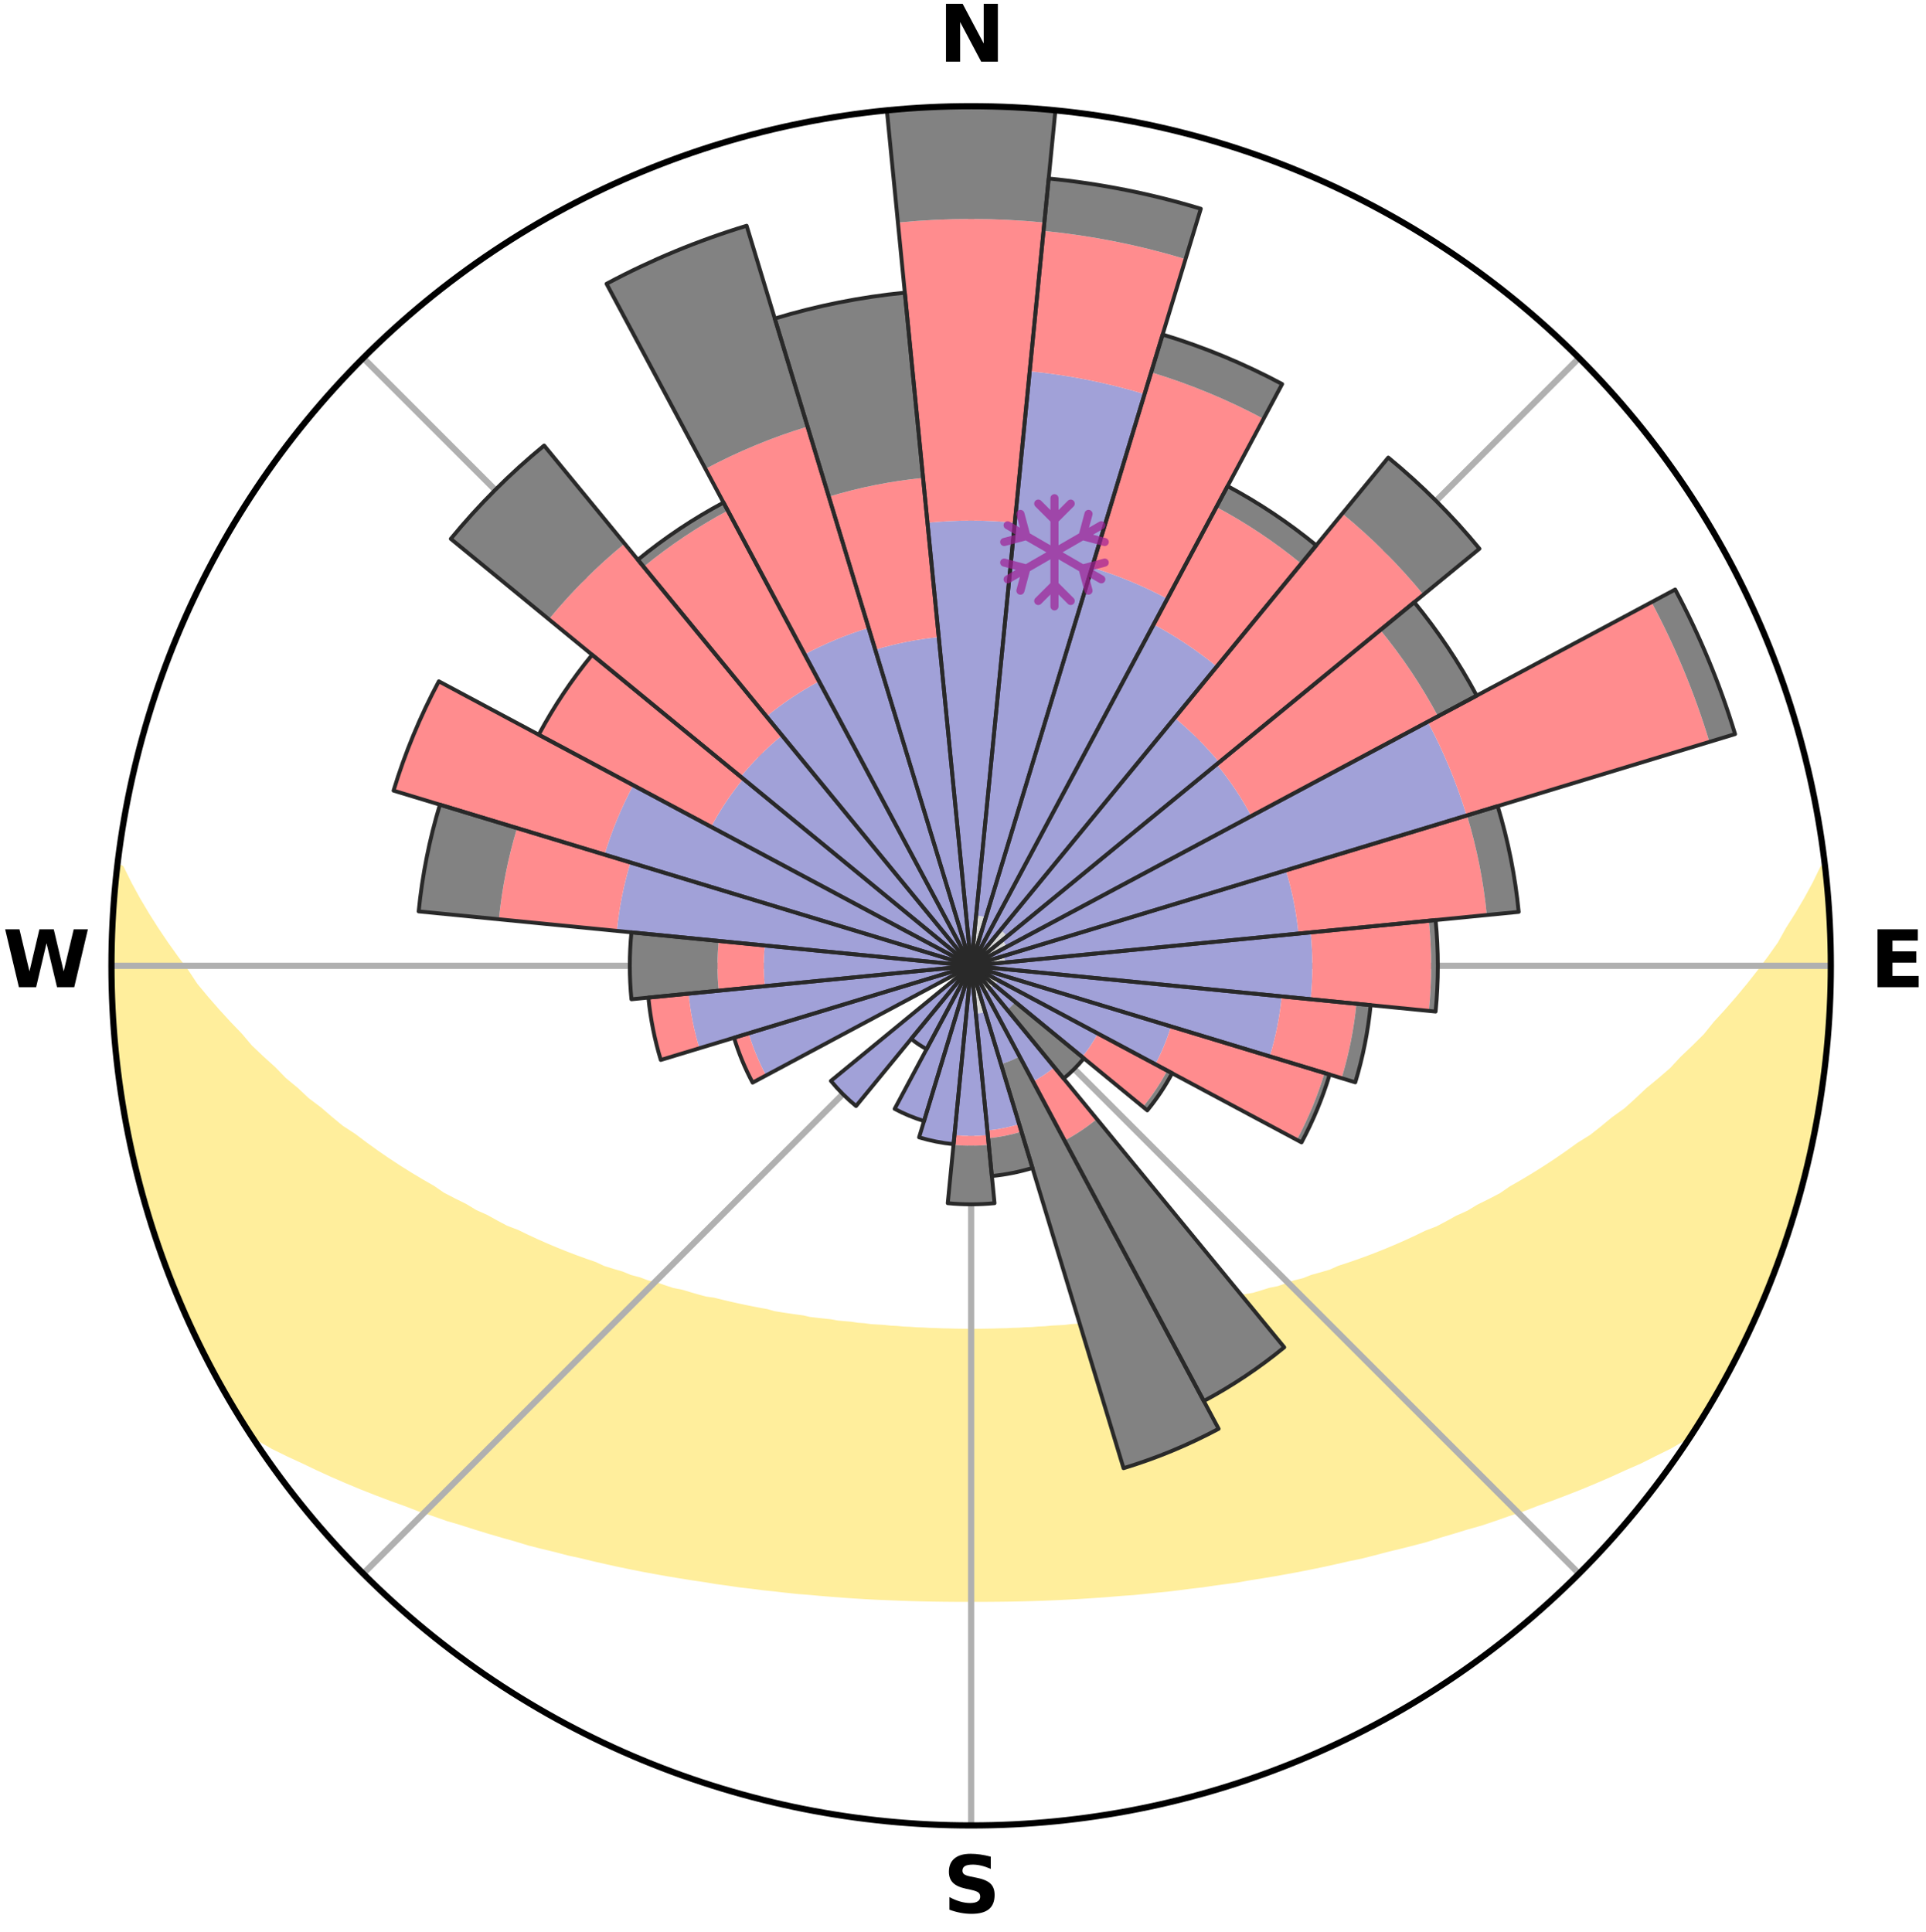 <?xml version="1.0" encoding="utf-8" standalone="no"?>
<!DOCTYPE svg PUBLIC "-//W3C//DTD SVG 1.1//EN"
  "http://www.w3.org/Graphics/SVG/1.1/DTD/svg11.dtd">
<svg xmlns:xlink="http://www.w3.org/1999/xlink" width="248.41pt" height="249.158pt" viewBox="0 0 248.41 249.158" xmlns="http://www.w3.org/2000/svg" version="1.1">
 <title>Ski Rose for Peyragudes</title>
 <defs>
  <style type="text/css">*{stroke-linejoin: round; stroke-linecap: butt}</style>
 </defs>
 <g id="figure_1">
  <g id="patch_1">
   <path d="M 0 249.158 
L 248.41 249.158 
L 248.41 0 
L 0 0 
z
" style="fill: #ffffff"/>
  </g>
  <g id="axes_1">
   <g id="patch_2">
    <path d="M 236.135 124.579 
C 236.135 110.018 233.267 95.599 227.695 82.147 
C 222.122 68.695 213.955 56.471 203.659 46.175 
C 193.363 35.879 181.139 27.711 167.687 22.139 
C 154.235 16.567 139.815 13.699 125.255 13.699 
C 110.694 13.699 96.275 16.567 82.823 22.139 
C 69.371 27.711 57.147 35.879 46.851 46.175 
C 36.555 56.471 28.387 68.695 22.815 82.147 
C 17.243 95.599 14.375 110.018 14.375 124.579 
C 14.375 139.14 17.243 153.559 22.815 167.011 
C 28.387 180.463 36.555 192.687 46.851 202.983 
C 57.147 213.279 69.371 221.447 82.823 227.019 
C 96.275 232.591 110.694 235.459 125.255 235.459 
C 139.815 235.459 154.235 232.591 167.687 227.019 
C 181.139 221.447 193.363 213.279 203.659 202.983 
C 213.955 192.687 222.122 180.463 227.695 167.011 
C 233.267 153.559 236.135 139.14 236.135 124.579 
M 125.255 124.579 
C 125.255 124.579 125.255 124.579 125.255 124.579 
C 125.255 124.579 125.255 124.579 125.255 124.579 
C 125.255 124.579 125.255 124.579 125.255 124.579 
C 125.255 124.579 125.255 124.579 125.255 124.579 
C 125.255 124.579 125.255 124.579 125.255 124.579 
C 125.255 124.579 125.255 124.579 125.255 124.579 
C 125.255 124.579 125.255 124.579 125.255 124.579 
C 125.255 124.579 125.255 124.579 125.255 124.579 
C 125.255 124.579 125.255 124.579 125.255 124.579 
C 125.255 124.579 125.255 124.579 125.255 124.579 
C 125.255 124.579 125.255 124.579 125.255 124.579 
C 125.255 124.579 125.255 124.579 125.255 124.579 
C 125.255 124.579 125.255 124.579 125.255 124.579 
C 125.255 124.579 125.255 124.579 125.255 124.579 
C 125.255 124.579 125.255 124.579 125.255 124.579 
C 125.255 124.579 125.255 124.579 125.255 124.579 
z
" style="fill: #ffffff"/>
   </g>
   <g id="PolyCollection_1">
    <defs>
     <path id="m0bf97cf58f" d="M 235.413 -137.13 
L 235.22 -137.108 
L 234.226 -135.072 
L 233.139 -133.07 
L 231.981 -131.107 
L 230.766 -129.186 
L 229.725 -127.315 
L 228.423 -125.479 
L 227.083 -123.69 
L 225.71 -121.949 
L 224.304 -120.254 
L 222.87 -118.609 
L 221.409 -117.012 
L 220.147 -115.442 
L 218.638 -113.939 
L 217.108 -112.486 
L 215.779 -111.05 
L 214.211 -109.693 
L 212.628 -108.385 
L 211.248 -107.084 
L 209.853 -105.824 
L 208.23 -104.658 
L 206.81 -103.487 
L 205.38 -102.358 
L 203.733 -101.333 
L 202.287 -100.291 
L 200.834 -99.291 
L 199.376 -98.331 
L 197.914 -97.413 
L 196.45 -96.535 
L 194.984 -95.696 
L 193.708 -94.815 
L 192.241 -94.052 
L 190.776 -93.327 
L 189.495 -92.55 
L 188.036 -91.897 
L 186.756 -91.186 
L 185.477 -90.507 
L 184.033 -89.956 
L 182.761 -89.339 
L 181.492 -88.752 
L 180.228 -88.193 
L 178.968 -87.663 
L 177.714 -87.16 
L 176.467 -86.684 
L 175.227 -86.234 
L 173.995 -85.81 
L 172.771 -85.41 
L 171.687 -84.922 
L 170.478 -84.569 
L 169.281 -84.237 
L 168.212 -83.814 
L 167.033 -83.524 
L 165.976 -83.141 
L 164.923 -82.777 
L 163.773 -82.544 
L 162.734 -82.216 
L 161.701 -81.906 
L 160.584 -81.722 
L 159.567 -81.443 
L 158.556 -81.18 
L 157.552 -80.931 
L 156.556 -80.697 
L 155.566 -80.476 
L 154.583 -80.269 
L 153.608 -80.073 
L 152.64 -79.89 
L 151.68 -79.718 
L 150.728 -79.556 
L 149.783 -79.404 
L 148.845 -79.262 
L 147.96 -79.039 
L 147.035 -78.917 
L 146.116 -78.802 
L 145.206 -78.695 
L 144.335 -78.516 
L 143.436 -78.424 
L 142.543 -78.339 
L 141.683 -78.189 
L 140.801 -78.117 
L 139.926 -78.049 
L 139.074 -77.925 
L 138.209 -77.869 
L 137.362 -77.762 
L 136.506 -77.716 
L 135.654 -77.673 
L 134.815 -77.588 
L 133.971 -77.553 
L 133.136 -77.483 
L 132.298 -77.455 
L 131.466 -77.4 
L 130.633 -77.379 
L 129.804 -77.337 
L 128.974 -77.322 
L 128.147 -77.294 
L 127.32 -77.283 
L 126.494 -77.268 
L 125.668 -77.263 
L 124.842 -77.263 
L 124.016 -77.273 
L 123.19 -77.282 
L 122.363 -77.305 
L 121.535 -77.32 
L 120.708 -77.356 
L 119.877 -77.376 
L 119.047 -77.425 
L 118.212 -77.452 
L 117.379 -77.515 
L 116.538 -77.549 
L 115.702 -77.627 
L 114.855 -77.668 
L 114.015 -77.761 
L 113.16 -77.811 
L 112.299 -77.863 
L 111.451 -77.98 
L 110.582 -78.043 
L 109.729 -78.177 
L 108.849 -78.252 
L 107.964 -78.332 
L 107.101 -78.492 
L 106.204 -78.587 
L 105.3 -78.687 
L 104.389 -78.794 
L 103.512 -78.995 
L 102.59 -79.12 
L 101.66 -79.253 
L 100.722 -79.395 
L 99.777 -79.547 
L 98.881 -79.806 
L 97.925 -79.98 
L 96.96 -80.165 
L 95.988 -80.362 
L 95.009 -80.571 
L 94.023 -80.793 
L 93.029 -81.029 
L 92.029 -81.278 
L 90.935 -81.434 
L 89.918 -81.712 
L 88.895 -82.007 
L 87.866 -82.318 
L 86.728 -82.535 
L 85.684 -82.881 
L 84.636 -83.245 
L 83.468 -83.515 
L 82.407 -83.918 
L 81.22 -84.228 
L 80.148 -84.672 
L 78.943 -85.025 
L 77.729 -85.402 
L 76.643 -85.912 
L 75.415 -86.336 
L 74.179 -86.785 
L 72.935 -87.26 
L 71.685 -87.762 
L 70.43 -88.291 
L 69.169 -88.848 
L 67.904 -89.434 
L 66.636 -90.05 
L 65.195 -90.599 
L 63.92 -91.277 
L 62.644 -91.986 
L 61.188 -92.637 
L 59.911 -93.412 
L 58.45 -94.134 
L 56.987 -94.895 
L 55.714 -95.774 
L 54.252 -96.61 
L 52.791 -97.486 
L 51.333 -98.402 
L 49.878 -99.358 
L 48.429 -100.356 
L 46.986 -101.395 
L 45.552 -102.475 
L 43.915 -103.543 
L 42.499 -104.711 
L 41.094 -105.921 
L 39.487 -107.129 
L 38.11 -108.428 
L 36.53 -109.732 
L 35.185 -111.118 
L 33.639 -112.518 
L 32.112 -113.967 
L 30.829 -115.487 
L 29.346 -117.031 
L 27.888 -118.624 
L 26.456 -120.265 
L 25.053 -121.955 
L 23.905 -123.695 
L 22.566 -125.475 
L 21.264 -127.302 
L 20.003 -129.174 
L 18.787 -131.091 
L 17.626 -133.05 
L 16.534 -135.048 
L 15.53 -137.081 
L 15.142 -137.125 
L 15.142 -137.125 
L 14.911 -135.204 
L 14.847 -133.268 
L 14.652 -131.344 
L 14.489 -129.415 
L 14.553 -127.478 
L 14.454 -125.546 
L 14.388 -123.612 
L 14.582 -121.681 
L 14.579 -119.747 
L 14.608 -117.812 
L 14.861 -115.891 
L 14.95 -113.958 
L 15.112 -112.03 
L 15.455 -110.124 
L 15.637 -108.197 
L 16.038 -106.302 
L 16.279 -104.382 
L 16.738 -102.501 
L 17.04 -100.588 
L 17.556 -98.723 
L 17.918 -96.82 
L 18.493 -94.971 
L 18.972 -93.097 
L 19.55 -91.25 
L 20.154 -89.413 
L 20.844 -87.605 
L 21.448 -85.767 
L 22.141 -83.961 
L 22.865 -82.168 
L 23.675 -80.411 
L 24.408 -78.621 
L 25.183 -76.847 
L 26.049 -75.117 
L 26.921 -73.39 
L 27.883 -71.71 
L 28.767 -69.989 
L 29.733 -68.312 
L 30.715 -66.645 
L 31.744 -65.006 
L 33.414 -63.791 
L 35.26 -62.727 
L 37.201 -61.771 
L 39.156 -60.869 
L 41.047 -59.964 
L 42.936 -59.1 
L 44.828 -58.28 
L 46.712 -57.497 
L 48.594 -56.755 
L 50.465 -56.047 
L 52.332 -55.378 
L 54.13 -54.685 
L 55.975 -54.079 
L 57.757 -53.451 
L 59.584 -52.912 
L 61.347 -52.345 
L 63.101 -51.806 
L 64.844 -51.295 
L 66.577 -50.811 
L 68.255 -50.295 
L 69.967 -49.862 
L 71.668 -49.453 
L 73.322 -49.016 
L 75 -48.653 
L 76.631 -48.255 
L 78.257 -47.885 
L 79.869 -47.53 
L 81.476 -47.2 
L 83.07 -46.884 
L 84.657 -46.592 
L 86.232 -46.311 
L 87.8 -46.053 
L 89.356 -45.805 
L 90.904 -45.579 
L 92.426 -45.323 
L 93.955 -45.119 
L 95.462 -44.894 
L 96.977 -44.724 
L 98.47 -44.527 
L 99.966 -44.375 
L 101.447 -44.204 
L 102.921 -44.047 
L 104.399 -43.935 
L 105.862 -43.801 
L 107.32 -43.68 
L 108.773 -43.57 
L 110.222 -43.471 
L 111.667 -43.382 
L 113.108 -43.305 
L 114.548 -43.249 
L 115.982 -43.19 
L 117.413 -43.141 
L 118.842 -43.101 
L 120.27 -43.07 
L 121.695 -43.049 
L 123.12 -43.037 
L 124.543 -43.034 
L 125.966 -43.034 
L 127.39 -43.037 
L 128.815 -43.048 
L 130.24 -43.067 
L 131.668 -43.096 
L 133.097 -43.134 
L 134.529 -43.182 
L 135.963 -43.24 
L 137.401 -43.308 
L 138.842 -43.385 
L 140.287 -43.474 
L 141.736 -43.573 
L 143.189 -43.683 
L 144.647 -43.805 
L 146.118 -43.907 
L 147.587 -44.052 
L 149.062 -44.209 
L 150.551 -44.35 
L 152.038 -44.532 
L 153.531 -44.729 
L 155.046 -44.899 
L 156.553 -45.125 
L 158.081 -45.329 
L 159.622 -45.539 
L 161.151 -45.812 
L 162.706 -46.06 
L 164.274 -46.318 
L 165.849 -46.599 
L 167.436 -46.891 
L 169.029 -47.208 
L 170.636 -47.537 
L 172.248 -47.893 
L 173.874 -48.263 
L 175.541 -48.605 
L 177.182 -49.024 
L 178.836 -49.461 
L 180.537 -49.87 
L 182.249 -50.303 
L 183.972 -50.761 
L 185.659 -51.303 
L 187.402 -51.814 
L 189.155 -52.353 
L 190.972 -52.862 
L 192.745 -53.459 
L 194.527 -54.087 
L 196.371 -54.694 
L 198.168 -55.387 
L 200.036 -56.055 
L 201.906 -56.764 
L 203.789 -57.505 
L 205.672 -58.289 
L 207.564 -59.107 
L 209.452 -59.972 
L 211.412 -60.826 
L 213.298 -61.778 
L 215.24 -62.734 
L 217.085 -63.798 
L 218.769 -65.004 
L 219.785 -66.651 
L 220.792 -68.304 
L 221.734 -69.994 
L 222.647 -71.699 
L 223.593 -73.388 
L 224.458 -75.118 
L 225.281 -76.869 
L 226.116 -78.614 
L 226.904 -80.381 
L 227.633 -82.172 
L 228.316 -83.982 
L 229.08 -85.76 
L 229.653 -87.61 
L 230.35 -89.415 
L 231.001 -91.237 
L 231.53 -93.099 
L 232.081 -94.954 
L 232.586 -96.821 
L 233.047 -98.701 
L 233.462 -100.59 
L 233.834 -102.488 
L 234.278 -104.373 
L 234.569 -106.286 
L 234.881 -108.195 
L 235.083 -110.12 
L 235.378 -112.032 
L 235.558 -113.958 
L 235.781 -115.88 
L 235.827 -117.816 
L 235.98 -119.745 
L 236.001 -121.679 
L 236.084 -123.612 
L 236.031 -125.546 
L 236.092 -127.481 
L 235.924 -129.411 
L 235.87 -131.345 
L 235.782 -133.278 
L 235.566 -135.201 
L 235.413 -137.13 
z
" style="stroke: #ffee9c"/>
    </defs>
    <g clip-path="url(#p23f110fb1a)">
     <use xlink:href="#m0bf97cf58f" x="0" y="249.158" style="fill: #ffee9c; stroke: #ffee9c"/>
    </g>
   </g>
   <g id="matplotlib.axis_1">
    <g id="xtick_1">
     <g id="line2d_1">
      <path d="M 125.255 124.579 
L 125.255 13.699 
" clip-path="url(#p23f110fb1a)" style="fill: none; stroke: #b0b0b0; stroke-width: 0.8; stroke-linecap: square"/>
     </g>
     <g id="text_1">
      <!-- N -->
      <g transform="translate(121.07 7.958) scale(0.1 -0.1)">
       <defs>
        <path id="DejaVuSans-Bold-4e" d="M 588 4666 
L 1931 4666 
L 3628 1466 
L 3628 4666 
L 4769 4666 
L 4769 0 
L 3425 0 
L 1728 3200 
L 1728 0 
L 588 0 
L 588 4666 
z
" transform="scale(0.016)"/>
       </defs>
       <use xlink:href="#DejaVuSans-Bold-4e"/>
      </g>
     </g>
    </g>
    <g id="xtick_2">
     <g id="line2d_2">
      <path d="M 125.255 124.579 
L 203.659 46.175 
" clip-path="url(#p23f110fb1a)" style="fill: none; stroke: #b0b0b0; stroke-width: 0.8; stroke-linecap: square"/>
     </g>
    </g>
    <g id="xtick_3">
     <g id="line2d_3">
      <path d="M 125.255 124.579 
L 236.135 124.579 
" clip-path="url(#p23f110fb1a)" style="fill: none; stroke: #b0b0b0; stroke-width: 0.8; stroke-linecap: square"/>
     </g>
     <g id="text_2">
      <!-- E -->
      <g transform="translate(241.219 127.338) scale(0.1 -0.1)">
       <defs>
        <path id="DejaVuSans-Bold-45" d="M 588 4666 
L 3834 4666 
L 3834 3756 
L 1791 3756 
L 1791 2888 
L 3713 2888 
L 3713 1978 
L 1791 1978 
L 1791 909 
L 3903 909 
L 3903 0 
L 588 0 
L 588 4666 
z
" transform="scale(0.016)"/>
       </defs>
       <use xlink:href="#DejaVuSans-Bold-45"/>
      </g>
     </g>
    </g>
    <g id="xtick_4">
     <g id="line2d_4">
      <path d="M 125.255 124.579 
L 203.659 202.983 
" clip-path="url(#p23f110fb1a)" style="fill: none; stroke: #b0b0b0; stroke-width: 0.8; stroke-linecap: square"/>
     </g>
    </g>
    <g id="xtick_5">
     <g id="line2d_5">
      <path d="M 125.255 124.579 
L 125.255 235.459 
" clip-path="url(#p23f110fb1a)" style="fill: none; stroke: #b0b0b0; stroke-width: 0.8; stroke-linecap: square"/>
     </g>
     <g id="text_3">
      <!-- S -->
      <g transform="translate(121.654 246.718) scale(0.1 -0.1)">
       <defs>
        <path id="DejaVuSans-Bold-53" d="M 3834 4519 
L 3834 3531 
Q 3450 3703 3084 3790 
Q 2719 3878 2394 3878 
Q 1963 3878 1756 3759 
Q 1550 3641 1550 3391 
Q 1550 3203 1689 3098 
Q 1828 2994 2194 2919 
L 2706 2816 
Q 3484 2659 3812 2340 
Q 4141 2022 4141 1434 
Q 4141 663 3683 286 
Q 3225 -91 2284 -91 
Q 1841 -91 1394 -6 
Q 947 78 500 244 
L 500 1259 
Q 947 1022 1364 901 
Q 1781 781 2169 781 
Q 2563 781 2772 912 
Q 2981 1044 2981 1288 
Q 2981 1506 2839 1625 
Q 2697 1744 2272 1838 
L 1806 1941 
Q 1106 2091 782 2419 
Q 459 2747 459 3303 
Q 459 4000 909 4375 
Q 1359 4750 2203 4750 
Q 2588 4750 2994 4692 
Q 3400 4634 3834 4519 
z
" transform="scale(0.016)"/>
       </defs>
       <use xlink:href="#DejaVuSans-Bold-53"/>
      </g>
     </g>
    </g>
    <g id="xtick_6">
     <g id="line2d_6">
      <path d="M 125.255 124.579 
L 46.851 202.983 
" clip-path="url(#p23f110fb1a)" style="fill: none; stroke: #b0b0b0; stroke-width: 0.8; stroke-linecap: square"/>
     </g>
    </g>
    <g id="xtick_7">
     <g id="line2d_7">
      <path d="M 125.255 124.579 
L 14.375 124.579 
" clip-path="url(#p23f110fb1a)" style="fill: none; stroke: #b0b0b0; stroke-width: 0.8; stroke-linecap: square"/>
     </g>
     <g id="text_4">
      <!-- W -->
      <g transform="translate(0.36 127.338) scale(0.1 -0.1)">
       <defs>
        <path id="DejaVuSans-Bold-57" d="M 191 4666 
L 1344 4666 
L 2150 1275 
L 2950 4666 
L 4109 4666 
L 4909 1275 
L 5716 4666 
L 6859 4666 
L 5759 0 
L 4372 0 
L 3525 3547 
L 2688 0 
L 1300 0 
L 191 4666 
z
" transform="scale(0.016)"/>
       </defs>
       <use xlink:href="#DejaVuSans-Bold-57"/>
      </g>
     </g>
    </g>
    <g id="xtick_8">
     <g id="line2d_8">
      <path d="M 125.255 124.579 
L 46.851 46.175 
" clip-path="url(#p23f110fb1a)" style="fill: none; stroke: #b0b0b0; stroke-width: 0.8; stroke-linecap: square"/>
     </g>
    </g>
   </g>
   <g id="matplotlib.axis_2"/>
   <g id="patch_3">
    <path d="M 125.255 124.579 
C 125.255 124.579 125.255 124.579 125.255 124.579 
C 125.255 124.579 125.255 124.579 125.255 124.579 
L 125.255 124.579 
C 125.255 124.579 125.255 124.579 125.255 124.579 
C 125.255 124.579 125.255 124.579 125.255 124.579 
z
" clip-path="url(#p23f110fb1a)" style="fill: #d9d9d9"/>
   </g>
   <g id="patch_4">
    <path d="M 125.255 124.579 
C 125.255 124.579 125.255 124.579 125.255 124.579 
C 125.255 124.579 125.255 124.579 125.255 124.579 
L 127.15 118.332 
C 126.945 118.27 126.738 118.218 126.528 118.177 
C 126.319 118.135 126.107 118.104 125.895 118.083 
z
" clip-path="url(#p23f110fb1a)" style="fill: #d9d9d9"/>
   </g>
   <g id="patch_5">
    <path d="M 125.255 124.579 
C 125.255 124.579 125.255 124.579 125.255 124.579 
C 125.255 124.579 125.255 124.579 125.255 124.579 
L 125.255 124.579 
C 125.255 124.579 125.255 124.579 125.255 124.579 
C 125.255 124.579 125.255 124.579 125.255 124.579 
z
" clip-path="url(#p23f110fb1a)" style="fill: #d9d9d9"/>
   </g>
   <g id="patch_6">
    <path d="M 125.255 124.579 
C 125.255 124.579 125.255 124.579 125.255 124.579 
C 125.255 124.579 125.255 124.579 125.255 124.579 
L 125.255 124.579 
C 125.255 124.579 125.255 124.579 125.255 124.579 
C 125.255 124.579 125.255 124.579 125.255 124.579 
z
" clip-path="url(#p23f110fb1a)" style="fill: #d9d9d9"/>
   </g>
   <g id="patch_7">
    <path d="M 125.255 124.579 
C 125.255 124.579 125.255 124.579 125.255 124.579 
C 125.255 124.579 125.255 124.579 125.255 124.579 
L 129.903 120.764 
C 129.778 120.612 129.646 120.466 129.507 120.327 
C 129.368 120.188 129.222 120.056 129.069 119.931 
z
" clip-path="url(#p23f110fb1a)" style="fill: #d9d9d9"/>
   </g>
   <g id="patch_8">
    <path d="M 125.255 124.579 
C 125.255 124.579 125.255 124.579 125.255 124.579 
C 125.255 124.579 125.255 124.579 125.255 124.579 
L 129.847 122.124 
C 129.767 121.974 129.679 121.828 129.585 121.686 
C 129.49 121.544 129.388 121.407 129.28 121.276 
z
" clip-path="url(#p23f110fb1a)" style="fill: #d9d9d9"/>
   </g>
   <g id="patch_9">
    <path d="M 125.255 124.579 
C 125.255 124.579 125.255 124.579 125.255 124.579 
C 125.255 124.579 125.255 124.579 125.255 124.579 
L 125.255 124.579 
C 125.255 124.579 125.255 124.579 125.255 124.579 
C 125.255 124.579 125.255 124.579 125.255 124.579 
z
" clip-path="url(#p23f110fb1a)" style="fill: #d9d9d9"/>
   </g>
   <g id="patch_10">
    <path d="M 125.255 124.579 
C 125.255 124.579 125.255 124.579 125.255 124.579 
C 125.255 124.579 125.255 124.579 125.255 124.579 
L 129.635 124.148 
C 129.621 124.004 129.599 123.862 129.571 123.72 
C 129.543 123.579 129.508 123.439 129.466 123.302 
z
" clip-path="url(#p23f110fb1a)" style="fill: #d9d9d9"/>
   </g>
   <g id="patch_11">
    <path d="M 125.255 124.579 
C 125.255 124.579 125.255 124.579 125.255 124.579 
C 125.255 124.579 125.255 124.579 125.255 124.579 
L 125.255 124.579 
C 125.255 124.579 125.255 124.579 125.255 124.579 
C 125.255 124.579 125.255 124.579 125.255 124.579 
z
" clip-path="url(#p23f110fb1a)" style="fill: #d9d9d9"/>
   </g>
   <g id="patch_12">
    <path d="M 125.255 124.579 
C 125.255 124.579 125.255 124.579 125.255 124.579 
C 125.255 124.579 125.255 124.579 125.255 124.579 
L 125.255 124.579 
C 125.255 124.579 125.255 124.579 125.255 124.579 
C 125.255 124.579 125.255 124.579 125.255 124.579 
z
" clip-path="url(#p23f110fb1a)" style="fill: #d9d9d9"/>
   </g>
   <g id="patch_13">
    <path d="M 125.255 124.579 
C 125.255 124.579 125.255 124.579 125.255 124.579 
C 125.255 124.579 125.255 124.579 125.255 124.579 
L 125.255 124.579 
C 125.255 124.579 125.255 124.579 125.255 124.579 
C 125.255 124.579 125.255 124.579 125.255 124.579 
z
" clip-path="url(#p23f110fb1a)" style="fill: #d9d9d9"/>
   </g>
   <g id="patch_14">
    <path d="M 125.255 124.579 
C 125.255 124.579 125.255 124.579 125.255 124.579 
C 125.255 124.579 125.255 124.579 125.255 124.579 
L 128.298 127.076 
C 128.379 126.977 128.456 126.873 128.528 126.766 
C 128.599 126.659 128.666 126.548 128.726 126.435 
z
" clip-path="url(#p23f110fb1a)" style="fill: #d9d9d9"/>
   </g>
   <g id="patch_15">
    <path d="M 125.255 124.579 
C 125.255 124.579 125.255 124.579 125.255 124.579 
C 125.255 124.579 125.255 124.579 125.255 124.579 
L 127.646 127.492 
C 127.741 127.414 127.833 127.331 127.92 127.244 
C 128.007 127.157 128.09 127.065 128.168 126.97 
z
" clip-path="url(#p23f110fb1a)" style="fill: #d9d9d9"/>
   </g>
   <g id="patch_16">
    <path d="M 125.255 124.579 
C 125.255 124.579 125.255 124.579 125.255 124.579 
C 125.255 124.579 125.255 124.579 125.255 124.579 
L 127.031 127.903 
C 127.14 127.845 127.246 127.781 127.349 127.713 
C 127.451 127.644 127.55 127.571 127.646 127.492 
z
" clip-path="url(#p23f110fb1a)" style="fill: #d9d9d9"/>
   </g>
   <g id="patch_17">
    <path d="M 125.255 124.579 
C 125.255 124.579 125.255 124.579 125.255 124.579 
C 125.255 124.579 125.255 124.579 125.255 124.579 
L 125.255 124.579 
C 125.255 124.579 125.255 124.579 125.255 124.579 
C 125.255 124.579 125.255 124.579 125.255 124.579 
z
" clip-path="url(#p23f110fb1a)" style="fill: #d9d9d9"/>
   </g>
   <g id="patch_18">
    <path d="M 125.255 124.579 
C 125.255 124.579 125.255 124.579 125.255 124.579 
C 125.255 124.579 125.255 124.579 125.255 124.579 
L 125.865 130.773 
C 126.068 130.753 126.269 130.723 126.469 130.684 
C 126.669 130.644 126.867 130.594 127.062 130.535 
z
" clip-path="url(#p23f110fb1a)" style="fill: #d9d9d9"/>
   </g>
   <g id="patch_19">
    <path d="M 125.255 124.579 
C 125.255 124.579 125.255 124.579 125.255 124.579 
C 125.255 124.579 125.255 124.579 125.255 124.579 
L 125.255 124.579 
C 125.255 124.579 125.255 124.579 125.255 124.579 
C 125.255 124.579 125.255 124.579 125.255 124.579 
z
" clip-path="url(#p23f110fb1a)" style="fill: #d9d9d9"/>
   </g>
   <g id="patch_20">
    <path d="M 125.255 124.579 
C 125.255 124.579 125.255 124.579 125.255 124.579 
C 125.255 124.579 125.255 124.579 125.255 124.579 
L 125.255 124.579 
C 125.255 124.579 125.255 124.579 125.255 124.579 
C 125.255 124.579 125.255 124.579 125.255 124.579 
z
" clip-path="url(#p23f110fb1a)" style="fill: #d9d9d9"/>
   </g>
   <g id="patch_21">
    <path d="M 125.255 124.579 
C 125.255 124.579 125.255 124.579 125.255 124.579 
C 125.255 124.579 125.255 124.579 125.255 124.579 
L 125.255 124.579 
C 125.255 124.579 125.255 124.579 125.255 124.579 
C 125.255 124.579 125.255 124.579 125.255 124.579 
z
" clip-path="url(#p23f110fb1a)" style="fill: #d9d9d9"/>
   </g>
   <g id="patch_22">
    <path d="M 125.255 124.579 
C 125.255 124.579 125.255 124.579 125.255 124.579 
C 125.255 124.579 125.255 124.579 125.255 124.579 
L 125.255 124.579 
C 125.255 124.579 125.255 124.579 125.255 124.579 
C 125.255 124.579 125.255 124.579 125.255 124.579 
z
" clip-path="url(#p23f110fb1a)" style="fill: #d9d9d9"/>
   </g>
   <g id="patch_23">
    <path d="M 125.255 124.579 
C 125.255 124.579 125.255 124.579 125.255 124.579 
C 125.255 124.579 125.255 124.579 125.255 124.579 
L 125.255 124.579 
C 125.255 124.579 125.255 124.579 125.255 124.579 
C 125.255 124.579 125.255 124.579 125.255 124.579 
z
" clip-path="url(#p23f110fb1a)" style="fill: #d9d9d9"/>
   </g>
   <g id="patch_24">
    <path d="M 125.255 124.579 
C 125.255 124.579 125.255 124.579 125.255 124.579 
C 125.255 124.579 125.255 124.579 125.255 124.579 
L 125.255 124.579 
C 125.255 124.579 125.255 124.579 125.255 124.579 
C 125.255 124.579 125.255 124.579 125.255 124.579 
z
" clip-path="url(#p23f110fb1a)" style="fill: #d9d9d9"/>
   </g>
   <g id="patch_25">
    <path d="M 125.255 124.579 
C 125.255 124.579 125.255 124.579 125.255 124.579 
C 125.255 124.579 125.255 124.579 125.255 124.579 
L 125.255 124.579 
C 125.255 124.579 125.255 124.579 125.255 124.579 
C 125.255 124.579 125.255 124.579 125.255 124.579 
z
" clip-path="url(#p23f110fb1a)" style="fill: #d9d9d9"/>
   </g>
   <g id="patch_26">
    <path d="M 125.255 124.579 
C 125.255 124.579 125.255 124.579 125.255 124.579 
C 125.255 124.579 125.255 124.579 125.255 124.579 
L 125.255 124.579 
C 125.255 124.579 125.255 124.579 125.255 124.579 
C 125.255 124.579 125.255 124.579 125.255 124.579 
z
" clip-path="url(#p23f110fb1a)" style="fill: #d9d9d9"/>
   </g>
   <g id="patch_27">
    <path d="M 125.255 124.579 
C 125.255 124.579 125.255 124.579 125.255 124.579 
C 125.255 124.579 125.255 124.579 125.255 124.579 
L 125.255 124.579 
C 125.255 124.579 125.255 124.579 125.255 124.579 
C 125.255 124.579 125.255 124.579 125.255 124.579 
z
" clip-path="url(#p23f110fb1a)" style="fill: #d9d9d9"/>
   </g>
   <g id="patch_28">
    <path d="M 125.255 124.579 
C 125.255 124.579 125.255 124.579 125.255 124.579 
C 125.255 124.579 125.255 124.579 125.255 124.579 
L 125.255 124.579 
C 125.255 124.579 125.255 124.579 125.255 124.579 
C 125.255 124.579 125.255 124.579 125.255 124.579 
z
" clip-path="url(#p23f110fb1a)" style="fill: #d9d9d9"/>
   </g>
   <g id="patch_29">
    <path d="M 125.255 124.579 
C 125.255 124.579 125.255 124.579 125.255 124.579 
C 125.255 124.579 125.255 124.579 125.255 124.579 
L 125.255 124.579 
C 125.255 124.579 125.255 124.579 125.255 124.579 
C 125.255 124.579 125.255 124.579 125.255 124.579 
z
" clip-path="url(#p23f110fb1a)" style="fill: #d9d9d9"/>
   </g>
   <g id="patch_30">
    <path d="M 125.255 124.579 
C 125.255 124.579 125.255 124.579 125.255 124.579 
C 125.255 124.579 125.255 124.579 125.255 124.579 
L 125.255 124.579 
C 125.255 124.579 125.255 124.579 125.255 124.579 
C 125.255 124.579 125.255 124.579 125.255 124.579 
z
" clip-path="url(#p23f110fb1a)" style="fill: #d9d9d9"/>
   </g>
   <g id="patch_31">
    <path d="M 125.255 124.579 
C 125.255 124.579 125.255 124.579 125.255 124.579 
C 125.255 124.579 125.255 124.579 125.255 124.579 
L 125.255 124.579 
C 125.255 124.579 125.255 124.579 125.255 124.579 
C 125.255 124.579 125.255 124.579 125.255 124.579 
z
" clip-path="url(#p23f110fb1a)" style="fill: #d9d9d9"/>
   </g>
   <g id="patch_32">
    <path d="M 125.255 124.579 
C 125.255 124.579 125.255 124.579 125.255 124.579 
C 125.255 124.579 125.255 124.579 125.255 124.579 
L 125.255 124.579 
C 125.255 124.579 125.255 124.579 125.255 124.579 
C 125.255 124.579 125.255 124.579 125.255 124.579 
z
" clip-path="url(#p23f110fb1a)" style="fill: #d9d9d9"/>
   </g>
   <g id="patch_33">
    <path d="M 125.255 124.579 
C 125.255 124.579 125.255 124.579 125.255 124.579 
C 125.255 124.579 125.255 124.579 125.255 124.579 
L 125.255 124.579 
C 125.255 124.579 125.255 124.579 125.255 124.579 
C 125.255 124.579 125.255 124.579 125.255 124.579 
z
" clip-path="url(#p23f110fb1a)" style="fill: #d9d9d9"/>
   </g>
   <g id="patch_34">
    <path d="M 125.255 124.579 
C 125.255 124.579 125.255 124.579 125.255 124.579 
C 125.255 124.579 125.255 124.579 125.255 124.579 
L 125.255 124.579 
C 125.255 124.579 125.255 124.579 125.255 124.579 
C 125.255 124.579 125.255 124.579 125.255 124.579 
z
" clip-path="url(#p23f110fb1a)" style="fill: #d9d9d9"/>
   </g>
   <g id="patch_35">
    <path d="M 125.255 124.579 
C 125.255 124.579 125.255 124.579 125.255 124.579 
C 125.255 124.579 125.255 124.579 125.255 124.579 
L 130.884 67.428 
C 129.013 67.244 127.135 67.151 125.255 67.151 
C 123.375 67.151 121.497 67.244 119.626 67.428 
z
" clip-path="url(#p23f110fb1a)" style="fill: #a1a1d8"/>
   </g>
   <g id="patch_36">
    <path d="M 125.895 118.083 
C 126.107 118.104 126.319 118.135 126.528 118.177 
C 126.738 118.218 126.945 118.27 127.15 118.332 
L 147.625 50.835 
C 145.211 50.103 142.763 49.489 140.289 48.997 
C 137.815 48.505 135.319 48.135 132.808 47.888 
z
" clip-path="url(#p23f110fb1a)" style="fill: #a1a1d8"/>
   </g>
   <g id="patch_37">
    <path d="M 125.255 124.579 
C 125.255 124.579 125.255 124.579 125.255 124.579 
C 125.255 124.579 125.255 124.579 125.255 124.579 
L 150.562 77.232 
C 149.012 76.404 147.423 75.652 145.799 74.98 
C 144.176 74.307 142.521 73.715 140.839 73.205 
z
" clip-path="url(#p23f110fb1a)" style="fill: #a1a1d8"/>
   </g>
   <g id="patch_38">
    <path d="M 125.255 124.579 
C 125.255 124.579 125.255 124.579 125.255 124.579 
C 125.255 124.579 125.255 124.579 125.255 124.579 
L 156.933 85.979 
C 155.67 84.942 154.356 83.968 152.997 83.06 
C 151.638 82.152 150.235 81.311 148.794 80.541 
z
" clip-path="url(#p23f110fb1a)" style="fill: #a1a1d8"/>
   </g>
   <g id="patch_39">
    <path d="M 129.069 119.931 
C 129.222 120.056 129.368 120.188 129.507 120.327 
C 129.646 120.466 129.778 120.612 129.903 120.764 
L 157.242 98.328 
C 156.382 97.281 155.472 96.277 154.514 95.319 
C 153.557 94.362 152.553 93.452 151.506 92.592 
z
" clip-path="url(#p23f110fb1a)" style="fill: #a1a1d8"/>
   </g>
   <g id="patch_40">
    <path d="M 129.28 121.276 
C 129.388 121.407 129.49 121.544 129.585 121.686 
C 129.679 121.828 129.767 121.974 129.847 122.124 
L 161.389 105.265 
C 160.756 104.082 160.067 102.931 159.322 101.816 
C 158.576 100.701 157.777 99.624 156.926 98.587 
z
" clip-path="url(#p23f110fb1a)" style="fill: #a1a1d8"/>
   </g>
   <g id="patch_41">
    <path d="M 125.255 124.579 
C 125.255 124.579 125.255 124.579 125.255 124.579 
C 125.255 124.579 125.255 124.579 125.255 124.579 
L 189.154 105.195 
C 188.52 103.104 187.783 101.045 186.946 99.026 
C 186.11 97.006 185.175 95.029 184.145 93.102 
z
" clip-path="url(#p23f110fb1a)" style="fill: #a1a1d8"/>
   </g>
   <g id="patch_42">
    <path d="M 129.466 123.302 
C 129.508 123.439 129.543 123.579 129.571 123.72 
C 129.599 123.862 129.621 124.004 129.635 124.148 
L 167.478 120.42 
C 167.342 119.038 167.138 117.664 166.867 116.302 
C 166.596 114.94 166.258 113.592 165.855 112.263 
z
" clip-path="url(#p23f110fb1a)" style="fill: #a1a1d8"/>
   </g>
   <g id="patch_43">
    <path d="M 125.255 124.579 
C 125.255 124.579 125.255 124.579 125.255 124.579 
C 125.255 124.579 125.255 124.579 125.255 124.579 
L 169.054 128.893 
C 169.195 127.459 169.265 126.02 169.265 124.579 
C 169.265 123.139 169.195 121.699 169.054 120.265 
z
" clip-path="url(#p23f110fb1a)" style="fill: #a1a1d8"/>
   </g>
   <g id="patch_44">
    <path d="M 125.255 124.579 
C 125.255 124.579 125.255 124.579 125.255 124.579 
C 125.255 124.579 125.255 124.579 125.255 124.579 
L 163.778 136.265 
C 164.16 135.004 164.481 133.725 164.738 132.433 
C 164.995 131.14 165.188 129.836 165.317 128.525 
z
" clip-path="url(#p23f110fb1a)" style="fill: #a1a1d8"/>
   </g>
   <g id="patch_45">
    <path d="M 125.255 124.579 
C 125.255 124.579 125.255 124.579 125.255 124.579 
C 125.255 124.579 125.255 124.579 125.255 124.579 
L 149.013 137.278 
C 149.429 136.5 149.806 135.703 150.143 134.888 
C 150.481 134.074 150.778 133.243 151.034 132.399 
z
" clip-path="url(#p23f110fb1a)" style="fill: #a1a1d8"/>
   </g>
   <g id="patch_46">
    <path d="M 128.726 126.435 
C 128.666 126.548 128.599 126.659 128.528 126.766 
C 128.456 126.873 128.379 126.977 128.298 127.076 
L 139.581 136.336 
C 139.966 135.868 140.328 135.38 140.665 134.876 
C 141.002 134.371 141.314 133.851 141.6 133.316 
z
" clip-path="url(#p23f110fb1a)" style="fill: #a1a1d8"/>
   </g>
   <g id="patch_47">
    <path d="M 128.168 126.97 
C 128.09 127.065 128.007 127.157 127.92 127.244 
C 127.833 127.331 127.741 127.414 127.646 127.492 
L 129.927 130.272 
C 130.113 130.119 130.292 129.957 130.462 129.786 
C 130.633 129.616 130.795 129.437 130.948 129.251 
z
" clip-path="url(#p23f110fb1a)" style="fill: #a1a1d8"/>
   </g>
   <g id="patch_48">
    <path d="M 127.646 127.492 
C 127.55 127.571 127.451 127.644 127.349 127.713 
C 127.246 127.781 127.14 127.845 127.031 127.903 
L 133.236 139.511 
C 133.725 139.25 134.201 138.965 134.661 138.657 
C 135.122 138.349 135.568 138.019 135.996 137.667 
z
" clip-path="url(#p23f110fb1a)" style="fill: #a1a1d8"/>
   </g>
   <g id="patch_49">
    <path d="M 125.255 124.579 
C 125.255 124.579 125.255 124.579 125.255 124.579 
C 125.255 124.579 125.255 124.579 125.255 124.579 
L 129.102 137.26 
C 129.517 137.135 129.925 136.988 130.326 136.822 
C 130.727 136.656 131.119 136.471 131.502 136.266 
z
" clip-path="url(#p23f110fb1a)" style="fill: #a1a1d8"/>
   </g>
   <g id="patch_50">
    <path d="M 127.062 130.535 
C 126.867 130.594 126.669 130.644 126.469 130.684 
C 126.269 130.723 126.068 130.753 125.865 130.773 
L 127.348 145.826 
C 128.043 145.758 128.735 145.655 129.42 145.519 
C 130.105 145.383 130.784 145.213 131.452 145.01 
z
" clip-path="url(#p23f110fb1a)" style="fill: #a1a1d8"/>
   </g>
   <g id="patch_51">
    <path d="M 125.255 124.579 
C 125.255 124.579 125.255 124.579 125.255 124.579 
C 125.255 124.579 125.255 124.579 125.255 124.579 
L 123.104 146.42 
C 123.819 146.49 124.537 146.526 125.255 146.526 
C 125.973 146.526 126.691 146.49 127.406 146.42 
z
" clip-path="url(#p23f110fb1a)" style="fill: #a1a1d8"/>
   </g>
   <g id="patch_52">
    <path d="M 125.255 124.579 
C 125.255 124.579 125.255 124.579 125.255 124.579 
C 125.255 124.579 125.255 124.579 125.255 124.579 
L 118.543 146.705 
C 119.267 146.924 120.002 147.108 120.744 147.256 
C 121.486 147.404 122.235 147.515 122.989 147.589 
z
" clip-path="url(#p23f110fb1a)" style="fill: #a1a1d8"/>
   </g>
   <g id="patch_53">
    <path d="M 125.255 124.579 
C 125.255 124.579 125.255 124.579 125.255 124.579 
C 125.255 124.579 125.255 124.579 125.255 124.579 
L 115.392 143.031 
C 115.996 143.354 116.615 143.647 117.248 143.909 
C 117.881 144.171 118.526 144.402 119.181 144.601 
z
" clip-path="url(#p23f110fb1a)" style="fill: #a1a1d8"/>
   </g>
   <g id="patch_54">
    <path d="M 125.255 124.579 
C 125.255 124.579 125.255 124.579 125.255 124.579 
C 125.255 124.579 125.255 124.579 125.255 124.579 
L 117.524 133.999 
C 117.832 134.252 118.153 134.49 118.485 134.711 
C 118.816 134.933 119.159 135.138 119.51 135.326 
z
" clip-path="url(#p23f110fb1a)" style="fill: #a1a1d8"/>
   </g>
   <g id="patch_55">
    <path d="M 125.255 124.579 
C 125.255 124.579 125.255 124.579 125.255 124.579 
C 125.255 124.579 125.255 124.579 125.255 124.579 
L 107.167 139.423 
C 107.653 140.015 108.168 140.583 108.709 141.125 
C 109.251 141.666 109.819 142.181 110.411 142.667 
z
" clip-path="url(#p23f110fb1a)" style="fill: #a1a1d8"/>
   </g>
   <g id="patch_56">
    <path d="M 125.255 124.579 
C 125.255 124.579 125.255 124.579 125.255 124.579 
C 125.255 124.579 125.255 124.579 125.255 124.579 
L 125.255 124.579 
C 125.255 124.579 125.255 124.579 125.255 124.579 
C 125.255 124.579 125.255 124.579 125.255 124.579 
z
" clip-path="url(#p23f110fb1a)" style="fill: #a1a1d8"/>
   </g>
   <g id="patch_57">
    <path d="M 125.255 124.579 
C 125.255 124.579 125.255 124.579 125.255 124.579 
C 125.255 124.579 125.255 124.579 125.255 124.579 
L 96.546 133.288 
C 96.831 134.227 97.162 135.153 97.538 136.06 
C 97.914 136.967 98.334 137.855 98.797 138.721 
z
" clip-path="url(#p23f110fb1a)" style="fill: #a1a1d8"/>
   </g>
   <g id="patch_58">
    <path d="M 125.255 124.579 
C 125.255 124.579 125.255 124.579 125.255 124.579 
C 125.255 124.579 125.255 124.579 125.255 124.579 
L 88.803 128.169 
C 88.92 129.362 89.096 130.549 89.33 131.725 
C 89.564 132.901 89.855 134.064 90.204 135.212 
z
" clip-path="url(#p23f110fb1a)" style="fill: #a1a1d8"/>
   </g>
   <g id="patch_59">
    <path d="M 125.255 124.579 
C 125.255 124.579 125.255 124.579 125.255 124.579 
C 125.255 124.579 125.255 124.579 125.255 124.579 
L 98.637 121.957 
C 98.551 122.829 98.508 123.704 98.508 124.579 
C 98.508 125.455 98.551 126.329 98.637 127.201 
z
" clip-path="url(#p23f110fb1a)" style="fill: #a1a1d8"/>
   </g>
   <g id="patch_60">
    <path d="M 125.255 124.579 
C 125.255 124.579 125.255 124.579 125.255 124.579 
C 125.255 124.579 125.255 124.579 125.255 124.579 
L 81.312 111.249 
C 80.876 112.687 80.51 114.146 80.217 115.62 
C 79.924 117.095 79.703 118.582 79.556 120.078 
z
" clip-path="url(#p23f110fb1a)" style="fill: #a1a1d8"/>
   </g>
   <g id="patch_61">
    <path d="M 125.255 124.579 
C 125.255 124.579 125.255 124.579 125.255 124.579 
C 125.255 124.579 125.255 124.579 125.255 124.579 
L 81.675 101.285 
C 80.912 102.711 80.22 104.175 79.601 105.669 
C 78.982 107.163 78.437 108.687 77.968 110.235 
z
" clip-path="url(#p23f110fb1a)" style="fill: #a1a1d8"/>
   </g>
   <g id="patch_62">
    <path d="M 125.255 124.579 
C 125.255 124.579 125.255 124.579 125.255 124.579 
C 125.255 124.579 125.255 124.579 125.255 124.579 
L 95.858 100.453 
C 95.068 101.416 94.326 102.416 93.634 103.451 
C 92.943 104.486 92.303 105.554 91.716 106.652 
z
" clip-path="url(#p23f110fb1a)" style="fill: #a1a1d8"/>
   </g>
   <g id="patch_63">
    <path d="M 125.255 124.579 
C 125.255 124.579 125.255 124.579 125.255 124.579 
C 125.255 124.579 125.255 124.579 125.255 124.579 
L 100.861 94.856 
C 99.888 95.654 98.955 96.5 98.065 97.39 
C 97.175 98.28 96.33 99.213 95.531 100.186 
z
" clip-path="url(#p23f110fb1a)" style="fill: #a1a1d8"/>
   </g>
   <g id="patch_64">
    <path d="M 125.255 124.579 
C 125.255 124.579 125.255 124.579 125.255 124.579 
C 125.255 124.579 125.255 124.579 125.255 124.579 
L 105.639 87.88 
C 104.438 88.522 103.269 89.223 102.136 89.979 
C 101.004 90.736 99.909 91.548 98.856 92.412 
z
" clip-path="url(#p23f110fb1a)" style="fill: #a1a1d8"/>
   </g>
   <g id="patch_65">
    <path d="M 125.255 124.579 
C 125.255 124.579 125.255 124.579 125.255 124.579 
C 125.255 124.579 125.255 124.579 125.255 124.579 
L 112.031 80.987 
C 110.605 81.42 109.2 81.923 107.822 82.493 
C 106.445 83.064 105.096 83.702 103.781 84.405 
z
" clip-path="url(#p23f110fb1a)" style="fill: #a1a1d8"/>
   </g>
   <g id="patch_66">
    <path d="M 125.255 124.579 
C 125.255 124.579 125.255 124.579 125.255 124.579 
C 125.255 124.579 125.255 124.579 125.255 124.579 
L 121.078 82.175 
C 119.69 82.312 118.31 82.516 116.942 82.788 
C 115.574 83.061 114.221 83.4 112.886 83.804 
z
" clip-path="url(#p23f110fb1a)" style="fill: #a1a1d8"/>
   </g>
   <g id="patch_67">
    <path d="M 119.626 67.428 
C 121.497 67.244 123.375 67.151 125.255 67.151 
C 127.135 67.151 129.013 67.244 130.884 67.428 
L 134.697 28.708 
C 131.559 28.399 128.408 28.244 125.255 28.244 
C 122.102 28.244 118.95 28.399 115.812 28.708 
z
" clip-path="url(#p23f110fb1a)" style="fill: #ff8c8e"/>
   </g>
   <g id="patch_68">
    <path d="M 132.808 47.888 
C 135.319 48.135 137.815 48.505 140.289 48.997 
C 142.763 49.489 145.211 50.103 147.625 50.835 
L 152.906 33.424 
C 149.923 32.519 146.897 31.761 143.839 31.152 
C 140.781 30.544 137.695 30.086 134.592 29.781 
z
" clip-path="url(#p23f110fb1a)" style="fill: #ff8c8e"/>
   </g>
   <g id="patch_69">
    <path d="M 140.839 73.205 
C 142.521 73.715 144.176 74.307 145.799 74.98 
C 147.423 75.652 149.012 76.404 150.562 77.232 
L 162.966 54.027 
C 160.656 52.793 158.288 51.673 155.869 50.671 
C 153.45 49.669 150.983 48.786 148.477 48.026 
z
" clip-path="url(#p23f110fb1a)" style="fill: #ff8c8e"/>
   </g>
   <g id="patch_70">
    <path d="M 148.794 80.541 
C 150.235 81.311 151.638 82.152 152.997 83.06 
C 154.356 83.968 155.67 84.942 156.933 85.979 
L 167.824 72.708 
C 166.126 71.315 164.361 70.006 162.535 68.785 
C 160.709 67.565 158.824 66.435 156.887 65.4 
z
" clip-path="url(#p23f110fb1a)" style="fill: #ff8c8e"/>
   </g>
   <g id="patch_71">
    <path d="M 151.506 92.592 
C 152.553 93.452 153.557 94.362 154.514 95.319 
C 155.472 96.277 156.382 97.281 157.242 98.328 
L 183.588 76.706 
C 182.021 74.797 180.361 72.966 178.615 71.219 
C 176.868 69.472 175.037 67.813 173.128 66.246 
z
" clip-path="url(#p23f110fb1a)" style="fill: #ff8c8e"/>
   </g>
   <g id="patch_72">
    <path d="M 156.926 98.587 
C 157.777 99.624 158.576 100.701 159.322 101.816 
C 160.067 102.931 160.756 104.082 161.389 105.265 
L 185.469 92.394 
C 184.415 90.423 183.266 88.505 182.024 86.647 
C 180.782 84.789 179.45 82.993 178.033 81.265 
z
" clip-path="url(#p23f110fb1a)" style="fill: #ff8c8e"/>
   </g>
   <g id="patch_73">
    <path d="M 184.145 93.102 
C 185.175 95.029 186.11 97.006 186.946 99.026 
C 187.783 101.045 188.52 103.104 189.154 105.195 
L 220.477 95.694 
C 219.532 92.577 218.434 89.509 217.187 86.499 
C 215.941 83.49 214.547 80.544 213.012 77.672 
z
" clip-path="url(#p23f110fb1a)" style="fill: #ff8c8e"/>
   </g>
   <g id="patch_74">
    <path d="M 165.855 112.263 
C 166.258 113.592 166.596 114.94 166.867 116.302 
C 167.138 117.664 167.342 119.038 167.478 120.42 
L 191.765 118.028 
C 191.551 115.851 191.23 113.686 190.803 111.541 
C 190.376 109.395 189.844 107.272 189.209 105.179 
z
" clip-path="url(#p23f110fb1a)" style="fill: #ff8c8e"/>
   </g>
   <g id="patch_75">
    <path d="M 169.054 120.265 
C 169.195 121.699 169.265 123.139 169.265 124.579 
C 169.265 126.02 169.195 127.459 169.054 128.893 
L 184.299 130.394 
C 184.49 128.462 184.585 126.521 184.585 124.579 
C 184.585 122.637 184.49 120.696 184.299 118.764 
z
" clip-path="url(#p23f110fb1a)" style="fill: #ff8c8e"/>
   </g>
   <g id="patch_76">
    <path d="M 165.317 128.525 
C 165.188 129.836 164.995 131.14 164.738 132.433 
C 164.481 133.725 164.16 135.004 163.778 136.265 
L 173.039 139.074 
C 173.514 137.51 173.911 135.924 174.23 134.321 
C 174.549 132.718 174.789 131.1 174.949 129.474 
z
" clip-path="url(#p23f110fb1a)" style="fill: #ff8c8e"/>
   </g>
   <g id="patch_77">
    <path d="M 151.034 132.399 
C 150.778 133.243 150.481 134.074 150.143 134.888 
C 149.806 135.703 149.429 136.5 149.013 137.278 
L 167.262 147.033 
C 167.997 145.658 168.664 144.247 169.261 142.807 
C 169.858 141.367 170.383 139.898 170.836 138.406 
z
" clip-path="url(#p23f110fb1a)" style="fill: #ff8c8e"/>
   </g>
   <g id="patch_78">
    <path d="M 141.6 133.316 
C 141.314 133.851 141.002 134.371 140.665 134.876 
C 140.328 135.38 139.966 135.868 139.581 136.336 
L 147.425 142.774 
C 148.02 142.048 148.58 141.293 149.102 140.513 
C 149.623 139.732 150.106 138.927 150.548 138.099 
z
" clip-path="url(#p23f110fb1a)" style="fill: #ff8c8e"/>
   </g>
   <g id="patch_79">
    <path d="M 130.948 129.251 
C 130.795 129.437 130.633 129.616 130.462 129.786 
C 130.292 129.957 130.113 130.119 129.927 130.272 
L 129.927 130.272 
C 130.113 130.119 130.292 129.957 130.462 129.786 
C 130.633 129.616 130.795 129.437 130.948 129.251 
z
" clip-path="url(#p23f110fb1a)" style="fill: #ff8c8e"/>
   </g>
   <g id="patch_80">
    <path d="M 135.996 137.667 
C 135.568 138.019 135.122 138.349 134.661 138.657 
C 134.201 138.965 133.725 139.25 133.236 139.511 
L 137.304 147.122 
C 138.042 146.728 138.76 146.298 139.456 145.833 
C 140.152 145.368 140.824 144.869 141.471 144.338 
z
" clip-path="url(#p23f110fb1a)" style="fill: #ff8c8e"/>
   </g>
   <g id="patch_81">
    <path d="M 131.502 136.266 
C 131.119 136.471 130.727 136.656 130.326 136.822 
C 129.925 136.988 129.517 137.135 129.102 137.26 
L 129.102 137.26 
C 129.517 137.135 129.925 136.988 130.326 136.822 
C 130.727 136.656 131.119 136.471 131.502 136.266 
z
" clip-path="url(#p23f110fb1a)" style="fill: #ff8c8e"/>
   </g>
   <g id="patch_82">
    <path d="M 131.452 145.01 
C 130.784 145.213 130.105 145.383 129.42 145.519 
C 128.735 145.655 128.043 145.758 127.348 145.826 
L 127.446 146.826 
C 128.174 146.754 128.898 146.647 129.616 146.504 
C 130.334 146.361 131.044 146.184 131.744 145.971 
z
" clip-path="url(#p23f110fb1a)" style="fill: #ff8c8e"/>
   </g>
   <g id="patch_83">
    <path d="M 127.406 146.42 
C 126.691 146.49 125.973 146.526 125.255 146.526 
C 124.537 146.526 123.819 146.49 123.104 146.42 
L 122.98 147.672 
C 123.736 147.747 124.495 147.784 125.255 147.784 
C 126.014 147.784 126.773 147.747 127.529 147.672 
z
" clip-path="url(#p23f110fb1a)" style="fill: #ff8c8e"/>
   </g>
   <g id="patch_84">
    <path d="M 122.989 147.589 
C 122.235 147.515 121.486 147.404 120.744 147.256 
C 120.002 147.108 119.267 146.924 118.543 146.705 
L 118.543 146.705 
C 119.267 146.924 120.002 147.108 120.744 147.256 
C 121.486 147.404 122.235 147.515 122.989 147.589 
z
" clip-path="url(#p23f110fb1a)" style="fill: #ff8c8e"/>
   </g>
   <g id="patch_85">
    <path d="M 119.181 144.601 
C 118.526 144.402 117.881 144.171 117.248 143.909 
C 116.615 143.647 115.996 143.354 115.392 143.031 
L 115.392 143.031 
C 115.996 143.354 116.615 143.647 117.248 143.909 
C 117.881 144.171 118.526 144.402 119.181 144.601 
z
" clip-path="url(#p23f110fb1a)" style="fill: #ff8c8e"/>
   </g>
   <g id="patch_86">
    <path d="M 119.51 135.326 
C 119.159 135.138 118.816 134.933 118.485 134.711 
C 118.153 134.49 117.832 134.252 117.524 133.999 
L 117.524 133.999 
C 117.832 134.252 118.153 134.49 118.485 134.711 
C 118.816 134.933 119.159 135.138 119.51 135.326 
z
" clip-path="url(#p23f110fb1a)" style="fill: #ff8c8e"/>
   </g>
   <g id="patch_87">
    <path d="M 110.411 142.667 
C 109.819 142.181 109.251 141.666 108.709 141.125 
C 108.168 140.583 107.653 140.015 107.167 139.423 
L 107.167 139.423 
C 107.653 140.015 108.168 140.583 108.709 141.125 
C 109.251 141.666 109.819 142.181 110.411 142.667 
z
" clip-path="url(#p23f110fb1a)" style="fill: #ff8c8e"/>
   </g>
   <g id="patch_88">
    <path d="M 125.255 124.579 
C 125.255 124.579 125.255 124.579 125.255 124.579 
C 125.255 124.579 125.255 124.579 125.255 124.579 
L 125.255 124.579 
C 125.255 124.579 125.255 124.579 125.255 124.579 
C 125.255 124.579 125.255 124.579 125.255 124.579 
z
" clip-path="url(#p23f110fb1a)" style="fill: #ff8c8e"/>
   </g>
   <g id="patch_89">
    <path d="M 98.797 138.721 
C 98.334 137.855 97.914 136.967 97.538 136.06 
C 97.162 135.153 96.831 134.227 96.546 133.288 
L 94.671 133.856 
C 94.975 134.857 95.328 135.843 95.728 136.809 
C 96.128 137.776 96.576 138.722 97.069 139.645 
z
" clip-path="url(#p23f110fb1a)" style="fill: #ff8c8e"/>
   </g>
   <g id="patch_90">
    <path d="M 90.204 135.212 
C 89.855 134.064 89.564 132.901 89.33 131.725 
C 89.096 130.549 88.92 129.362 88.803 128.169 
L 83.627 128.679 
C 83.761 130.042 83.962 131.397 84.229 132.74 
C 84.496 134.082 84.829 135.411 85.227 136.721 
z
" clip-path="url(#p23f110fb1a)" style="fill: #ff8c8e"/>
   </g>
   <g id="patch_91">
    <path d="M 98.637 127.201 
C 98.551 126.329 98.508 125.455 98.508 124.579 
C 98.508 123.704 98.551 122.829 98.637 121.957 
L 92.694 121.372 
C 92.589 122.438 92.537 123.508 92.537 124.579 
C 92.537 125.65 92.589 126.72 92.694 127.786 
z
" clip-path="url(#p23f110fb1a)" style="fill: #ff8c8e"/>
   </g>
   <g id="patch_92">
    <path d="M 79.556 120.078 
C 79.703 118.582 79.924 117.095 80.217 115.62 
C 80.51 114.146 80.876 112.687 81.312 111.249 
L 66.685 106.812 
C 66.104 108.729 65.617 110.674 65.226 112.639 
C 64.835 114.603 64.541 116.586 64.345 118.58 
z
" clip-path="url(#p23f110fb1a)" style="fill: #ff8c8e"/>
   </g>
   <g id="patch_93">
    <path d="M 77.968 110.235 
C 78.437 108.687 78.982 107.163 79.601 105.669 
C 80.22 104.175 80.912 102.711 81.675 101.285 
L 56.601 87.883 
C 55.4 90.13 54.309 92.435 53.334 94.789 
C 52.359 97.143 51.5 99.543 50.761 101.982 
z
" clip-path="url(#p23f110fb1a)" style="fill: #ff8c8e"/>
   </g>
   <g id="patch_94">
    <path d="M 91.716 106.652 
C 92.303 105.554 92.943 104.486 93.634 103.451 
C 94.326 102.416 95.068 101.416 95.858 100.453 
L 76.371 84.461 
C 75.058 86.061 73.824 87.724 72.674 89.446 
C 71.524 91.167 70.459 92.943 69.483 94.769 
z
" clip-path="url(#p23f110fb1a)" style="fill: #ff8c8e"/>
   </g>
   <g id="patch_95">
    <path d="M 95.531 100.186 
C 96.33 99.213 97.175 98.28 98.065 97.39 
C 98.955 96.5 99.888 95.654 100.861 94.856 
L 80.56 70.118 
C 78.777 71.581 77.067 73.13 75.437 74.761 
C 73.806 76.391 72.256 78.101 70.793 79.884 
z
" clip-path="url(#p23f110fb1a)" style="fill: #ff8c8e"/>
   </g>
   <g id="patch_96">
    <path d="M 98.856 92.412 
C 99.909 91.548 101.004 90.736 102.136 89.979 
C 103.269 89.223 104.438 88.522 105.639 87.88 
L 93.869 65.86 
C 91.947 66.887 90.077 68.008 88.265 69.219 
C 86.453 70.43 84.701 71.729 83.016 73.111 
z
" clip-path="url(#p23f110fb1a)" style="fill: #ff8c8e"/>
   </g>
   <g id="patch_97">
    <path d="M 103.781 84.405 
C 105.096 83.702 106.445 83.064 107.822 82.493 
C 109.2 81.923 110.605 81.42 112.031 80.987 
L 104.156 55.027 
C 101.88 55.717 99.639 56.519 97.441 57.43 
C 95.243 58.34 93.091 59.358 90.993 60.479 
z
" clip-path="url(#p23f110fb1a)" style="fill: #ff8c8e"/>
   </g>
   <g id="patch_98">
    <path d="M 112.886 83.804 
C 114.221 83.4 115.574 83.061 116.942 82.788 
C 118.31 82.516 119.69 82.312 121.078 82.175 
L 119.056 61.645 
C 116.996 61.848 114.948 62.152 112.918 62.556 
C 110.887 62.959 108.878 63.463 106.898 64.063 
z
" clip-path="url(#p23f110fb1a)" style="fill: #ff8c8e"/>
   </g>
   <g id="patch_99">
    <path d="M 115.812 28.708 
C 118.95 28.399 122.102 28.244 125.255 28.244 
C 128.408 28.244 131.559 28.399 134.697 28.708 
L 136.123 14.233 
C 132.511 13.877 128.884 13.699 125.255 13.699 
C 121.626 13.699 117.998 13.877 114.387 14.233 
z
" clip-path="url(#p23f110fb1a)" style="fill: #828282"/>
   </g>
   <g id="patch_100">
    <path d="M 134.592 29.781 
C 137.695 30.086 140.781 30.544 143.839 31.152 
C 146.897 31.761 149.923 32.519 152.906 33.424 
L 154.877 26.929 
C 151.68 25.96 148.439 25.147 145.163 24.496 
C 141.887 23.844 138.581 23.354 135.257 23.026 
z
" clip-path="url(#p23f110fb1a)" style="fill: #828282"/>
   </g>
   <g id="patch_101">
    <path d="M 148.477 48.026 
C 150.983 48.786 153.45 49.669 155.869 50.671 
C 158.288 51.673 160.656 52.793 162.966 54.027 
L 165.366 49.537 
C 162.91 48.224 160.39 47.032 157.817 45.966 
C 155.244 44.901 152.62 43.962 149.955 43.153 
z
" clip-path="url(#p23f110fb1a)" style="fill: #828282"/>
   </g>
   <g id="patch_102">
    <path d="M 156.887 65.4 
C 158.824 66.435 160.709 67.565 162.535 68.785 
C 164.361 70.006 166.126 71.315 167.824 72.708 
L 169.764 70.345 
C 167.989 68.888 166.143 67.519 164.234 66.243 
C 162.324 64.967 160.353 63.786 158.328 62.704 
z
" clip-path="url(#p23f110fb1a)" style="fill: #828282"/>
   </g>
   <g id="patch_103">
    <path d="M 173.128 66.246 
C 175.037 67.813 176.868 69.472 178.615 71.219 
C 180.361 72.966 182.021 74.797 183.588 76.706 
L 190.813 70.777 
C 189.052 68.631 187.186 66.573 185.224 64.61 
C 183.261 62.648 181.203 60.782 179.057 59.021 
z
" clip-path="url(#p23f110fb1a)" style="fill: #828282"/>
   </g>
   <g id="patch_104">
    <path d="M 178.033 81.265 
C 179.45 82.993 180.782 84.789 182.024 86.647 
C 183.266 88.505 184.415 90.423 185.469 92.394 
L 190.458 89.727 
C 189.317 87.593 188.072 85.516 186.728 83.504 
C 185.383 81.492 183.941 79.547 182.406 77.677 
z
" clip-path="url(#p23f110fb1a)" style="fill: #828282"/>
   </g>
   <g id="patch_105">
    <path d="M 213.012 77.672 
C 214.547 80.544 215.941 83.49 217.187 86.499 
C 218.434 89.509 219.532 92.577 220.477 95.694 
L 223.785 94.69 
C 222.807 91.465 221.67 88.29 220.381 85.177 
C 219.091 82.063 217.649 79.015 216.061 76.042 
z
" clip-path="url(#p23f110fb1a)" style="fill: #828282"/>
   </g>
   <g id="patch_106">
    <path d="M 189.209 105.179 
C 189.844 107.272 190.376 109.395 190.803 111.541 
C 191.23 113.686 191.551 115.851 191.765 118.028 
L 195.878 117.623 
C 195.65 115.312 195.309 113.013 194.856 110.734 
C 194.403 108.456 193.838 106.202 193.164 103.979 
z
" clip-path="url(#p23f110fb1a)" style="fill: #828282"/>
   </g>
   <g id="patch_107">
    <path d="M 184.299 118.764 
C 184.49 120.696 184.585 122.637 184.585 124.579 
C 184.585 126.521 184.49 128.462 184.299 130.394 
L 185.159 130.479 
C 185.352 128.518 185.449 126.549 185.449 124.579 
C 185.449 122.609 185.352 120.64 185.159 118.679 
z
" clip-path="url(#p23f110fb1a)" style="fill: #828282"/>
   </g>
   <g id="patch_108">
    <path d="M 174.949 129.474 
C 174.789 131.1 174.549 132.718 174.23 134.321 
C 173.911 135.924 173.514 137.51 173.039 139.074 
L 174.801 139.609 
C 175.293 137.987 175.705 136.342 176.036 134.68 
C 176.366 133.018 176.615 131.34 176.781 129.654 
z
" clip-path="url(#p23f110fb1a)" style="fill: #828282"/>
   </g>
   <g id="patch_109">
    <path d="M 170.836 138.406 
C 170.383 139.898 169.858 141.367 169.261 142.807 
C 168.664 144.247 167.997 145.658 167.262 147.033 
L 167.868 147.356 
C 168.613 145.961 169.29 144.531 169.895 143.07 
C 170.5 141.609 171.033 140.119 171.493 138.605 
z
" clip-path="url(#p23f110fb1a)" style="fill: #828282"/>
   </g>
   <g id="patch_110">
    <path d="M 150.548 138.099 
C 150.106 138.927 149.623 139.732 149.102 140.513 
C 148.58 141.293 148.02 142.048 147.425 142.774 
L 147.975 143.225 
C 148.585 142.481 149.159 141.708 149.693 140.908 
C 150.228 140.108 150.723 139.283 151.176 138.434 
z
" clip-path="url(#p23f110fb1a)" style="fill: #828282"/>
   </g>
   <g id="patch_111">
    <path d="M 130.948 129.251 
C 130.795 129.437 130.633 129.616 130.462 129.786 
C 130.292 129.957 130.113 130.119 129.927 130.272 
L 137.188 139.119 
C 137.664 138.729 138.12 138.315 138.555 137.88 
C 138.991 137.444 139.405 136.988 139.795 136.512 
z
" clip-path="url(#p23f110fb1a)" style="fill: #828282"/>
   </g>
   <g id="patch_112">
    <path d="M 141.471 144.338 
C 140.824 144.869 140.152 145.368 139.456 145.833 
C 138.76 146.298 138.042 146.728 137.304 147.122 
L 155.262 180.719 
C 157.1 179.736 158.888 178.665 160.62 177.507 
C 162.353 176.349 164.027 175.108 165.638 173.786 
z
" clip-path="url(#p23f110fb1a)" style="fill: #828282"/>
   </g>
   <g id="patch_113">
    <path d="M 131.502 136.266 
C 131.119 136.471 130.727 136.656 130.326 136.822 
C 129.925 136.988 129.517 137.135 129.102 137.26 
L 144.912 189.379 
C 147.033 188.735 149.121 187.988 151.168 187.14 
C 153.216 186.292 155.221 185.344 157.176 184.299 
z
" clip-path="url(#p23f110fb1a)" style="fill: #828282"/>
   </g>
   <g id="patch_114">
    <path d="M 131.744 145.971 
C 131.044 146.184 130.334 146.361 129.616 146.504 
C 128.898 146.647 128.174 146.754 127.446 146.826 
L 127.926 151.697 
C 128.813 151.609 129.696 151.478 130.571 151.304 
C 131.446 151.13 132.311 150.913 133.165 150.654 
z
" clip-path="url(#p23f110fb1a)" style="fill: #828282"/>
   </g>
   <g id="patch_115">
    <path d="M 127.529 147.672 
C 126.773 147.747 126.014 147.784 125.255 147.784 
C 124.495 147.784 123.736 147.747 122.98 147.672 
L 122.239 155.196 
C 123.241 155.295 124.248 155.345 125.255 155.345 
C 126.262 155.345 127.268 155.295 128.27 155.196 
z
" clip-path="url(#p23f110fb1a)" style="fill: #828282"/>
   </g>
   <g id="patch_116">
    <path d="M 122.989 147.589 
C 122.235 147.515 121.486 147.404 120.744 147.256 
C 120.002 147.108 119.267 146.924 118.543 146.705 
L 118.543 146.705 
C 119.267 146.924 120.002 147.108 120.744 147.256 
C 121.486 147.404 122.235 147.515 122.989 147.589 
z
" clip-path="url(#p23f110fb1a)" style="fill: #828282"/>
   </g>
   <g id="patch_117">
    <path d="M 119.181 144.601 
C 118.526 144.402 117.881 144.171 117.248 143.909 
C 116.615 143.647 115.996 143.354 115.392 143.031 
L 115.392 143.031 
C 115.996 143.354 116.615 143.647 117.248 143.909 
C 117.881 144.171 118.526 144.402 119.181 144.601 
z
" clip-path="url(#p23f110fb1a)" style="fill: #828282"/>
   </g>
   <g id="patch_118">
    <path d="M 119.51 135.326 
C 119.159 135.138 118.816 134.933 118.485 134.711 
C 118.153 134.49 117.832 134.252 117.524 133.999 
L 117.524 133.999 
C 117.832 134.252 118.153 134.49 118.485 134.711 
C 118.816 134.933 119.159 135.138 119.51 135.326 
z
" clip-path="url(#p23f110fb1a)" style="fill: #828282"/>
   </g>
   <g id="patch_119">
    <path d="M 110.411 142.667 
C 109.819 142.181 109.251 141.666 108.709 141.125 
C 108.168 140.583 107.653 140.015 107.167 139.423 
L 107.167 139.423 
C 107.653 140.015 108.168 140.583 108.709 141.125 
C 109.251 141.666 109.819 142.181 110.411 142.667 
z
" clip-path="url(#p23f110fb1a)" style="fill: #828282"/>
   </g>
   <g id="patch_120">
    <path d="M 125.255 124.579 
C 125.255 124.579 125.255 124.579 125.255 124.579 
C 125.255 124.579 125.255 124.579 125.255 124.579 
L 125.255 124.579 
C 125.255 124.579 125.255 124.579 125.255 124.579 
C 125.255 124.579 125.255 124.579 125.255 124.579 
z
" clip-path="url(#p23f110fb1a)" style="fill: #828282"/>
   </g>
   <g id="patch_121">
    <path d="M 97.069 139.645 
C 96.576 138.722 96.128 137.776 95.728 136.809 
C 95.328 135.843 94.975 134.857 94.671 133.856 
L 94.671 133.856 
C 94.975 134.857 95.328 135.843 95.728 136.809 
C 96.128 137.776 96.576 138.722 97.069 139.645 
z
" clip-path="url(#p23f110fb1a)" style="fill: #828282"/>
   </g>
   <g id="patch_122">
    <path d="M 85.227 136.721 
C 84.829 135.411 84.496 134.082 84.229 132.74 
C 83.962 131.397 83.761 130.042 83.627 128.679 
L 83.627 128.679 
C 83.761 130.042 83.962 131.397 84.229 132.74 
C 84.496 134.082 84.829 135.411 85.227 136.721 
z
" clip-path="url(#p23f110fb1a)" style="fill: #828282"/>
   </g>
   <g id="patch_123">
    <path d="M 92.694 127.786 
C 92.589 126.72 92.537 125.65 92.537 124.579 
C 92.537 123.508 92.589 122.438 92.694 121.372 
L 81.442 120.264 
C 81.3 121.698 81.23 123.138 81.23 124.579 
C 81.23 126.02 81.3 127.46 81.442 128.894 
z
" clip-path="url(#p23f110fb1a)" style="fill: #828282"/>
   </g>
   <g id="patch_124">
    <path d="M 64.345 118.58 
C 64.541 116.586 64.835 114.603 65.226 112.639 
C 65.617 110.674 66.104 108.729 66.685 106.812 
L 56.739 103.795 
C 56.059 106.038 55.489 108.312 55.032 110.611 
C 54.574 112.909 54.23 115.229 54.001 117.561 
z
" clip-path="url(#p23f110fb1a)" style="fill: #828282"/>
   </g>
   <g id="patch_125">
    <path d="M 50.761 101.982 
C 51.5 99.543 52.359 97.143 53.334 94.789 
C 54.309 92.435 55.4 90.13 56.601 87.883 
L 56.601 87.883 
C 55.4 90.13 54.309 92.435 53.334 94.789 
C 52.359 97.143 51.5 99.543 50.761 101.982 
z
" clip-path="url(#p23f110fb1a)" style="fill: #828282"/>
   </g>
   <g id="patch_126">
    <path d="M 69.483 94.769 
C 70.459 92.943 71.524 91.167 72.674 89.446 
C 73.824 87.724 75.058 86.061 76.371 84.461 
L 76.371 84.461 
C 75.058 86.061 73.824 87.724 72.674 89.446 
C 71.524 91.167 70.459 92.943 69.483 94.769 
z
" clip-path="url(#p23f110fb1a)" style="fill: #828282"/>
   </g>
   <g id="patch_127">
    <path d="M 70.793 79.884 
C 72.256 78.101 73.806 76.391 75.437 74.761 
C 77.067 73.13 78.777 71.581 80.56 70.118 
L 70.178 57.468 
C 67.982 59.271 65.875 61.181 63.866 63.19 
C 61.856 65.199 59.947 67.306 58.144 69.503 
z
" clip-path="url(#p23f110fb1a)" style="fill: #828282"/>
   </g>
   <g id="patch_128">
    <path d="M 83.016 73.111 
C 84.701 71.729 86.453 70.43 88.265 69.219 
C 90.077 68.008 91.947 66.887 93.869 65.86 
L 93.316 64.826 
C 91.36 65.871 89.457 67.012 87.613 68.244 
C 85.769 69.476 83.987 70.798 82.272 72.205 
z
" clip-path="url(#p23f110fb1a)" style="fill: #828282"/>
   </g>
   <g id="patch_129">
    <path d="M 90.993 60.479 
C 93.091 59.358 95.243 58.34 97.441 57.43 
C 99.639 56.519 101.88 55.717 104.156 55.027 
L 96.298 29.121 
C 93.174 30.069 90.098 31.17 87.081 32.419 
C 84.064 33.669 81.111 35.066 78.232 36.605 
z
" clip-path="url(#p23f110fb1a)" style="fill: #828282"/>
   </g>
   <g id="patch_130">
    <path d="M 106.898 64.063 
C 108.878 63.463 110.887 62.959 112.918 62.556 
C 114.948 62.152 116.996 61.848 119.056 61.645 
L 116.703 37.752 
C 113.861 38.031 111.035 38.451 108.234 39.008 
C 105.433 39.565 102.661 40.259 99.928 41.088 
z
" clip-path="url(#p23f110fb1a)" style="fill: #828282"/>
   </g>
   <g id="patch_131">
    <path d="M 125.255 124.579 
C 125.255 124.579 125.255 124.579 125.255 124.579 
C 125.255 124.579 125.255 124.579 125.255 124.579 
L 136.123 14.233 
C 132.511 13.877 128.884 13.699 125.255 13.699 
C 121.626 13.699 117.998 13.877 114.387 14.233 
L 125.255 124.579 
z
" clip-path="url(#p23f110fb1a)" style="fill: none; stroke: #292929; stroke-width: 0.5; stroke-linejoin: miter"/>
   </g>
   <g id="patch_132">
    <path d="M 125.255 124.579 
C 125.255 124.579 125.255 124.579 125.255 124.579 
C 125.255 124.579 125.255 124.579 125.255 124.579 
L 154.877 26.929 
C 151.68 25.96 148.439 25.147 145.163 24.496 
C 141.887 23.844 138.581 23.354 135.257 23.026 
L 125.255 124.579 
z
" clip-path="url(#p23f110fb1a)" style="fill: none; stroke: #292929; stroke-width: 0.5; stroke-linejoin: miter"/>
   </g>
   <g id="patch_133">
    <path d="M 125.255 124.579 
C 125.255 124.579 125.255 124.579 125.255 124.579 
C 125.255 124.579 125.255 124.579 125.255 124.579 
L 165.366 49.537 
C 162.91 48.224 160.39 47.032 157.817 45.966 
C 155.244 44.901 152.62 43.962 149.955 43.153 
L 125.255 124.579 
z
" clip-path="url(#p23f110fb1a)" style="fill: none; stroke: #292929; stroke-width: 0.5; stroke-linejoin: miter"/>
   </g>
   <g id="patch_134">
    <path d="M 125.255 124.579 
C 125.255 124.579 125.255 124.579 125.255 124.579 
C 125.255 124.579 125.255 124.579 125.255 124.579 
L 169.764 70.345 
C 167.989 68.888 166.143 67.519 164.234 66.243 
C 162.324 64.967 160.353 63.786 158.328 62.704 
L 125.255 124.579 
z
" clip-path="url(#p23f110fb1a)" style="fill: none; stroke: #292929; stroke-width: 0.5; stroke-linejoin: miter"/>
   </g>
   <g id="patch_135">
    <path d="M 125.255 124.579 
C 125.255 124.579 125.255 124.579 125.255 124.579 
C 125.255 124.579 125.255 124.579 125.255 124.579 
L 190.813 70.777 
C 189.052 68.631 187.186 66.573 185.224 64.61 
C 183.261 62.648 181.203 60.782 179.057 59.021 
L 125.255 124.579 
z
" clip-path="url(#p23f110fb1a)" style="fill: none; stroke: #292929; stroke-width: 0.5; stroke-linejoin: miter"/>
   </g>
   <g id="patch_136">
    <path d="M 125.255 124.579 
C 125.255 124.579 125.255 124.579 125.255 124.579 
C 125.255 124.579 125.255 124.579 125.255 124.579 
L 190.458 89.727 
C 189.317 87.593 188.072 85.516 186.728 83.504 
C 185.383 81.492 183.941 79.547 182.406 77.677 
L 125.255 124.579 
z
" clip-path="url(#p23f110fb1a)" style="fill: none; stroke: #292929; stroke-width: 0.5; stroke-linejoin: miter"/>
   </g>
   <g id="patch_137">
    <path d="M 125.255 124.579 
C 125.255 124.579 125.255 124.579 125.255 124.579 
C 125.255 124.579 125.255 124.579 125.255 124.579 
L 223.785 94.69 
C 222.807 91.465 221.67 88.29 220.381 85.177 
C 219.091 82.063 217.649 79.015 216.061 76.042 
L 125.255 124.579 
z
" clip-path="url(#p23f110fb1a)" style="fill: none; stroke: #292929; stroke-width: 0.5; stroke-linejoin: miter"/>
   </g>
   <g id="patch_138">
    <path d="M 125.255 124.579 
C 125.255 124.579 125.255 124.579 125.255 124.579 
C 125.255 124.579 125.255 124.579 125.255 124.579 
L 195.878 117.623 
C 195.65 115.312 195.309 113.013 194.856 110.734 
C 194.403 108.456 193.838 106.202 193.164 103.979 
L 125.255 124.579 
z
" clip-path="url(#p23f110fb1a)" style="fill: none; stroke: #292929; stroke-width: 0.5; stroke-linejoin: miter"/>
   </g>
   <g id="patch_139">
    <path d="M 125.255 124.579 
C 125.255 124.579 125.255 124.579 125.255 124.579 
C 125.255 124.579 125.255 124.579 125.255 124.579 
L 185.159 130.479 
C 185.352 128.518 185.449 126.549 185.449 124.579 
C 185.449 122.609 185.352 120.64 185.159 118.679 
L 125.255 124.579 
z
" clip-path="url(#p23f110fb1a)" style="fill: none; stroke: #292929; stroke-width: 0.5; stroke-linejoin: miter"/>
   </g>
   <g id="patch_140">
    <path d="M 125.255 124.579 
C 125.255 124.579 125.255 124.579 125.255 124.579 
C 125.255 124.579 125.255 124.579 125.255 124.579 
L 174.801 139.609 
C 175.293 137.987 175.705 136.342 176.036 134.68 
C 176.366 133.018 176.615 131.34 176.781 129.654 
L 125.255 124.579 
z
" clip-path="url(#p23f110fb1a)" style="fill: none; stroke: #292929; stroke-width: 0.5; stroke-linejoin: miter"/>
   </g>
   <g id="patch_141">
    <path d="M 125.255 124.579 
C 125.255 124.579 125.255 124.579 125.255 124.579 
C 125.255 124.579 125.255 124.579 125.255 124.579 
L 167.868 147.356 
C 168.613 145.961 169.29 144.531 169.895 143.07 
C 170.5 141.609 171.033 140.119 171.493 138.605 
L 125.255 124.579 
z
" clip-path="url(#p23f110fb1a)" style="fill: none; stroke: #292929; stroke-width: 0.5; stroke-linejoin: miter"/>
   </g>
   <g id="patch_142">
    <path d="M 125.255 124.579 
C 125.255 124.579 125.255 124.579 125.255 124.579 
C 125.255 124.579 125.255 124.579 125.255 124.579 
L 147.975 143.225 
C 148.585 142.481 149.159 141.708 149.693 140.908 
C 150.228 140.108 150.723 139.283 151.176 138.434 
L 125.255 124.579 
z
" clip-path="url(#p23f110fb1a)" style="fill: none; stroke: #292929; stroke-width: 0.5; stroke-linejoin: miter"/>
   </g>
   <g id="patch_143">
    <path d="M 125.255 124.579 
C 125.255 124.579 125.255 124.579 125.255 124.579 
C 125.255 124.579 125.255 124.579 125.255 124.579 
L 137.188 139.119 
C 137.664 138.729 138.12 138.315 138.555 137.88 
C 138.991 137.444 139.405 136.988 139.795 136.512 
L 125.255 124.579 
z
" clip-path="url(#p23f110fb1a)" style="fill: none; stroke: #292929; stroke-width: 0.5; stroke-linejoin: miter"/>
   </g>
   <g id="patch_144">
    <path d="M 125.255 124.579 
C 125.255 124.579 125.255 124.579 125.255 124.579 
C 125.255 124.579 125.255 124.579 125.255 124.579 
L 155.262 180.719 
C 157.1 179.736 158.888 178.665 160.62 177.507 
C 162.353 176.349 164.027 175.108 165.638 173.786 
L 125.255 124.579 
z
" clip-path="url(#p23f110fb1a)" style="fill: none; stroke: #292929; stroke-width: 0.5; stroke-linejoin: miter"/>
   </g>
   <g id="patch_145">
    <path d="M 125.255 124.579 
C 125.255 124.579 125.255 124.579 125.255 124.579 
C 125.255 124.579 125.255 124.579 125.255 124.579 
L 144.912 189.379 
C 147.033 188.735 149.121 187.988 151.168 187.14 
C 153.216 186.292 155.221 185.344 157.176 184.299 
L 125.255 124.579 
z
" clip-path="url(#p23f110fb1a)" style="fill: none; stroke: #292929; stroke-width: 0.5; stroke-linejoin: miter"/>
   </g>
   <g id="patch_146">
    <path d="M 125.255 124.579 
C 125.255 124.579 125.255 124.579 125.255 124.579 
C 125.255 124.579 125.255 124.579 125.255 124.579 
L 127.926 151.697 
C 128.813 151.609 129.696 151.478 130.571 151.304 
C 131.446 151.13 132.311 150.913 133.165 150.654 
L 125.255 124.579 
z
" clip-path="url(#p23f110fb1a)" style="fill: none; stroke: #292929; stroke-width: 0.5; stroke-linejoin: miter"/>
   </g>
   <g id="patch_147">
    <path d="M 125.255 124.579 
C 125.255 124.579 125.255 124.579 125.255 124.579 
C 125.255 124.579 125.255 124.579 125.255 124.579 
L 122.239 155.196 
C 123.241 155.295 124.248 155.345 125.255 155.345 
C 126.262 155.345 127.268 155.295 128.27 155.196 
L 125.255 124.579 
z
" clip-path="url(#p23f110fb1a)" style="fill: none; stroke: #292929; stroke-width: 0.5; stroke-linejoin: miter"/>
   </g>
   <g id="patch_148">
    <path d="M 125.255 124.579 
C 125.255 124.579 125.255 124.579 125.255 124.579 
C 125.255 124.579 125.255 124.579 125.255 124.579 
L 118.543 146.705 
C 119.267 146.924 120.002 147.108 120.744 147.256 
C 121.486 147.404 122.235 147.515 122.989 147.589 
L 125.255 124.579 
z
" clip-path="url(#p23f110fb1a)" style="fill: none; stroke: #292929; stroke-width: 0.5; stroke-linejoin: miter"/>
   </g>
   <g id="patch_149">
    <path d="M 125.255 124.579 
C 125.255 124.579 125.255 124.579 125.255 124.579 
C 125.255 124.579 125.255 124.579 125.255 124.579 
L 115.392 143.031 
C 115.996 143.354 116.615 143.647 117.248 143.909 
C 117.881 144.171 118.526 144.402 119.181 144.601 
L 125.255 124.579 
z
" clip-path="url(#p23f110fb1a)" style="fill: none; stroke: #292929; stroke-width: 0.5; stroke-linejoin: miter"/>
   </g>
   <g id="patch_150">
    <path d="M 125.255 124.579 
C 125.255 124.579 125.255 124.579 125.255 124.579 
C 125.255 124.579 125.255 124.579 125.255 124.579 
L 117.524 133.999 
C 117.832 134.252 118.153 134.49 118.485 134.711 
C 118.816 134.933 119.159 135.138 119.51 135.326 
L 125.255 124.579 
z
" clip-path="url(#p23f110fb1a)" style="fill: none; stroke: #292929; stroke-width: 0.5; stroke-linejoin: miter"/>
   </g>
   <g id="patch_151">
    <path d="M 125.255 124.579 
C 125.255 124.579 125.255 124.579 125.255 124.579 
C 125.255 124.579 125.255 124.579 125.255 124.579 
L 107.167 139.423 
C 107.653 140.015 108.168 140.583 108.709 141.125 
C 109.251 141.666 109.819 142.181 110.411 142.667 
L 125.255 124.579 
z
" clip-path="url(#p23f110fb1a)" style="fill: none; stroke: #292929; stroke-width: 0.5; stroke-linejoin: miter"/>
   </g>
   <g id="patch_152">
    <path d="M 125.255 124.579 
C 125.255 124.579 125.255 124.579 125.255 124.579 
C 125.255 124.579 125.255 124.579 125.255 124.579 
L 125.255 124.579 
C 125.255 124.579 125.255 124.579 125.255 124.579 
C 125.255 124.579 125.255 124.579 125.255 124.579 
L 125.255 124.579 
z
" clip-path="url(#p23f110fb1a)" style="fill: none; stroke: #292929; stroke-width: 0.5; stroke-linejoin: miter"/>
   </g>
   <g id="patch_153">
    <path d="M 125.255 124.579 
C 125.255 124.579 125.255 124.579 125.255 124.579 
C 125.255 124.579 125.255 124.579 125.255 124.579 
L 94.671 133.856 
C 94.975 134.857 95.328 135.843 95.728 136.809 
C 96.128 137.776 96.576 138.722 97.069 139.645 
L 125.255 124.579 
z
" clip-path="url(#p23f110fb1a)" style="fill: none; stroke: #292929; stroke-width: 0.5; stroke-linejoin: miter"/>
   </g>
   <g id="patch_154">
    <path d="M 125.255 124.579 
C 125.255 124.579 125.255 124.579 125.255 124.579 
C 125.255 124.579 125.255 124.579 125.255 124.579 
L 83.627 128.679 
C 83.761 130.042 83.962 131.397 84.229 132.74 
C 84.496 134.082 84.829 135.411 85.227 136.721 
L 125.255 124.579 
z
" clip-path="url(#p23f110fb1a)" style="fill: none; stroke: #292929; stroke-width: 0.5; stroke-linejoin: miter"/>
   </g>
   <g id="patch_155">
    <path d="M 125.255 124.579 
C 125.255 124.579 125.255 124.579 125.255 124.579 
C 125.255 124.579 125.255 124.579 125.255 124.579 
L 81.442 120.264 
C 81.3 121.698 81.23 123.138 81.23 124.579 
C 81.23 126.02 81.3 127.46 81.442 128.894 
L 125.255 124.579 
z
" clip-path="url(#p23f110fb1a)" style="fill: none; stroke: #292929; stroke-width: 0.5; stroke-linejoin: miter"/>
   </g>
   <g id="patch_156">
    <path d="M 125.255 124.579 
C 125.255 124.579 125.255 124.579 125.255 124.579 
C 125.255 124.579 125.255 124.579 125.255 124.579 
L 56.739 103.795 
C 56.059 106.038 55.489 108.312 55.032 110.611 
C 54.574 112.909 54.23 115.229 54.001 117.561 
L 125.255 124.579 
z
" clip-path="url(#p23f110fb1a)" style="fill: none; stroke: #292929; stroke-width: 0.5; stroke-linejoin: miter"/>
   </g>
   <g id="patch_157">
    <path d="M 125.255 124.579 
C 125.255 124.579 125.255 124.579 125.255 124.579 
C 125.255 124.579 125.255 124.579 125.255 124.579 
L 56.601 87.883 
C 55.4 90.13 54.309 92.435 53.334 94.789 
C 52.359 97.143 51.5 99.543 50.761 101.982 
L 125.255 124.579 
z
" clip-path="url(#p23f110fb1a)" style="fill: none; stroke: #292929; stroke-width: 0.5; stroke-linejoin: miter"/>
   </g>
   <g id="patch_158">
    <path d="M 125.255 124.579 
C 125.255 124.579 125.255 124.579 125.255 124.579 
C 125.255 124.579 125.255 124.579 125.255 124.579 
L 76.371 84.461 
C 75.058 86.061 73.824 87.724 72.674 89.446 
C 71.524 91.167 70.459 92.943 69.483 94.769 
L 125.255 124.579 
z
" clip-path="url(#p23f110fb1a)" style="fill: none; stroke: #292929; stroke-width: 0.5; stroke-linejoin: miter"/>
   </g>
   <g id="patch_159">
    <path d="M 125.255 124.579 
C 125.255 124.579 125.255 124.579 125.255 124.579 
C 125.255 124.579 125.255 124.579 125.255 124.579 
L 70.178 57.468 
C 67.982 59.271 65.875 61.181 63.866 63.19 
C 61.856 65.199 59.947 67.306 58.144 69.503 
L 125.255 124.579 
z
" clip-path="url(#p23f110fb1a)" style="fill: none; stroke: #292929; stroke-width: 0.5; stroke-linejoin: miter"/>
   </g>
   <g id="patch_160">
    <path d="M 125.255 124.579 
C 125.255 124.579 125.255 124.579 125.255 124.579 
C 125.255 124.579 125.255 124.579 125.255 124.579 
L 93.316 64.826 
C 91.36 65.871 89.457 67.012 87.613 68.244 
C 85.769 69.476 83.987 70.798 82.272 72.205 
L 125.255 124.579 
z
" clip-path="url(#p23f110fb1a)" style="fill: none; stroke: #292929; stroke-width: 0.5; stroke-linejoin: miter"/>
   </g>
   <g id="patch_161">
    <path d="M 125.255 124.579 
C 125.255 124.579 125.255 124.579 125.255 124.579 
C 125.255 124.579 125.255 124.579 125.255 124.579 
L 96.298 29.121 
C 93.174 30.069 90.098 31.17 87.081 32.419 
C 84.064 33.669 81.111 35.066 78.232 36.605 
L 125.255 124.579 
z
" clip-path="url(#p23f110fb1a)" style="fill: none; stroke: #292929; stroke-width: 0.5; stroke-linejoin: miter"/>
   </g>
   <g id="patch_162">
    <path d="M 125.255 124.579 
C 125.255 124.579 125.255 124.579 125.255 124.579 
C 125.255 124.579 125.255 124.579 125.255 124.579 
L 116.703 37.752 
C 113.861 38.031 111.035 38.451 108.234 39.008 
C 105.433 39.565 102.661 40.259 99.928 41.088 
L 125.255 124.579 
z
" clip-path="url(#p23f110fb1a)" style="fill: none; stroke: #292929; stroke-width: 0.5; stroke-linejoin: miter"/>
   </g>
   <g id="PathCollection_1">
    <defs>
     <path id="m2f7a5af52b" d="M 0.194 7.414 
L 0.194 7.414 
C 0.055 7.414 -0.078 7.359 -0.176 7.261 
C -0.274 7.163 -0.33 7.03 -0.33 6.891 
L -0.33 5.365 
L -1.528 6.564 
L -1.528 6.564 
C -1.577 6.613 -1.635 6.651 -1.698 6.678 
C -1.762 6.704 -1.83 6.718 -1.899 6.718 
C -1.968 6.718 -2.036 6.704 -2.1 6.678 
C -2.163 6.651 -2.221 6.613 -2.27 6.564 
L -2.27 6.564 
C -2.318 6.515 -2.357 6.458 -2.383 6.394 
C -2.41 6.33 -2.423 6.262 -2.423 6.193 
C -2.423 6.124 -2.41 6.056 -2.383 5.993 
C -2.357 5.929 -2.318 5.871 -2.27 5.823 
L -0.33 3.884 
L -0.33 0.821 
L -2.981 2.352 
L -3.692 5.001 
L -3.692 5.001 
C -3.728 5.135 -3.815 5.25 -3.935 5.319 
C -4.055 5.389 -4.198 5.408 -4.332 5.372 
L -4.332 5.372 
C -4.466 5.336 -4.581 5.249 -4.65 5.129 
C -4.719 5.009 -4.738 4.866 -4.703 4.732 
L -4.263 3.093 
L -5.586 3.856 
L -5.586 3.856 
C -5.645 3.89 -5.711 3.913 -5.779 3.922 
C -5.847 3.931 -5.916 3.926 -5.983 3.909 
C -6.049 3.891 -6.111 3.86 -6.166 3.818 
C -6.221 3.777 -6.266 3.724 -6.301 3.665 
L -6.301 3.665 
C -6.335 3.605 -6.358 3.54 -6.367 3.471 
C -6.375 3.403 -6.371 3.334 -6.353 3.267 
C -6.335 3.201 -6.304 3.139 -6.263 3.084 
C -6.221 3.03 -6.168 2.984 -6.109 2.95 
L -4.786 2.187 
L -6.425 1.747 
L -6.425 1.747 
C -6.559 1.711 -6.673 1.623 -6.743 1.503 
C -6.812 1.383 -6.831 1.24 -6.795 1.106 
L -6.795 1.106 
C -6.777 1.04 -6.747 0.978 -6.705 0.923 
C -6.663 0.869 -6.611 0.823 -6.551 0.789 
C -6.491 0.754 -6.426 0.732 -6.357 0.723 
C -6.289 0.715 -6.22 0.719 -6.154 0.737 
L -3.505 1.447 
L -0.852 -0.085 
L -3.504 -1.616 
L -6.154 -0.906 
L -6.154 -0.906 
C -6.22 -0.888 -6.289 -0.883 -6.358 -0.892 
C -6.426 -0.901 -6.492 -0.924 -6.551 -0.958 
C -6.611 -0.992 -6.663 -1.038 -6.705 -1.093 
C -6.747 -1.148 -6.778 -1.21 -6.795 -1.276 
L -6.795 -1.276 
C -6.831 -1.41 -6.812 -1.553 -6.743 -1.673 
C -6.673 -1.793 -6.559 -1.881 -6.425 -1.917 
L -4.786 -2.355 
L -6.109 -3.12 
L -6.109 -3.12 
C -6.229 -3.189 -6.316 -3.303 -6.352 -3.437 
C -6.388 -3.571 -6.37 -3.713 -6.301 -3.834 
L -6.301 -3.834 
C -6.266 -3.893 -6.221 -3.945 -6.166 -3.987 
C -6.112 -4.029 -6.049 -4.06 -5.983 -4.078 
C -5.917 -4.096 -5.847 -4.1 -5.779 -4.091 
C -5.711 -4.082 -5.645 -4.06 -5.586 -4.026 
L -4.263 -3.261 
L -4.703 -4.9 
L -4.703 -4.9 
C -4.738 -5.034 -4.719 -5.177 -4.65 -5.297 
C -4.581 -5.417 -4.466 -5.505 -4.332 -5.541 
L -4.332 -5.541 
C -4.198 -5.576 -4.056 -5.558 -3.936 -5.488 
C -3.816 -5.419 -3.728 -5.305 -3.692 -5.171 
L -2.982 -2.522 
L -0.329 -0.99 
L -0.329 -4.052 
L -2.269 -5.992 
L -2.269 -5.992 
C -2.318 -6.04 -2.357 -6.098 -2.383 -6.162 
C -2.41 -6.225 -2.423 -6.293 -2.423 -6.362 
C -2.423 -6.431 -2.41 -6.499 -2.383 -6.563 
C -2.357 -6.626 -2.318 -6.684 -2.269 -6.733 
L -2.269 -6.733 
C -2.221 -6.782 -2.163 -6.82 -2.1 -6.847 
C -2.036 -6.873 -1.968 -6.887 -1.899 -6.887 
C -1.83 -6.887 -1.762 -6.873 -1.698 -6.847 
C -1.635 -6.82 -1.577 -6.782 -1.528 -6.733 
L -0.329 -5.534 
L -0.329 -7.06 
L -0.329 -7.06 
C -0.329 -7.198 -0.274 -7.332 -0.176 -7.43 
C -0.078 -7.528 0.055 -7.583 0.194 -7.583 
L 0.194 -7.583 
C 0.332 -7.583 0.466 -7.528 0.564 -7.43 
C 0.662 -7.332 0.717 -7.198 0.717 -7.06 
L 0.717 -5.534 
L 1.916 -6.733 
L 1.916 -6.733 
C 1.964 -6.782 2.022 -6.82 2.086 -6.847 
C 2.149 -6.873 2.218 -6.887 2.286 -6.887 
C 2.355 -6.887 2.423 -6.873 2.487 -6.847 
C 2.551 -6.82 2.608 -6.782 2.657 -6.733 
L 2.657 -6.733 
C 2.706 -6.684 2.744 -6.626 2.771 -6.563 
C 2.797 -6.499 2.811 -6.431 2.811 -6.362 
C 2.811 -6.293 2.797 -6.225 2.771 -6.162 
C 2.744 -6.098 2.706 -6.04 2.657 -5.992 
L 0.717 -4.052 
L 0.717 -0.991 
L 3.369 -2.523 
L 4.079 -5.171 
L 4.079 -5.171 
C 4.115 -5.305 4.203 -5.419 4.323 -5.488 
C 4.443 -5.558 4.586 -5.576 4.72 -5.541 
L 4.72 -5.541 
C 4.854 -5.505 4.968 -5.417 5.038 -5.297 
C 5.107 -5.177 5.126 -5.034 5.09 -4.9 
L 4.65 -3.263 
L 5.973 -4.026 
L 5.973 -4.026 
C 6.033 -4.06 6.098 -4.082 6.167 -4.091 
C 6.235 -4.1 6.304 -4.096 6.37 -4.078 
C 6.437 -4.06 6.499 -4.029 6.554 -3.987 
C 6.608 -3.945 6.654 -3.893 6.688 -3.833 
L 6.688 -3.833 
C 6.757 -3.713 6.776 -3.571 6.74 -3.437 
C 6.704 -3.303 6.616 -3.189 6.496 -3.12 
L 5.173 -2.355 
L 6.812 -1.917 
L 6.812 -1.917 
C 6.946 -1.881 7.061 -1.793 7.13 -1.673 
C 7.2 -1.553 7.219 -1.41 7.183 -1.276 
L 7.183 -1.276 
C 7.165 -1.21 7.134 -1.147 7.093 -1.093 
C 7.051 -1.038 6.998 -0.992 6.939 -0.958 
C 6.879 -0.923 6.813 -0.901 6.745 -0.892 
C 6.677 -0.883 6.608 -0.888 6.541 -0.906 
L 3.891 -1.616 
L 1.239 -0.085 
L 3.893 1.447 
L 6.541 0.737 
L 6.541 0.737 
C 6.675 0.701 6.818 0.72 6.938 0.789 
C 7.058 0.859 7.145 0.973 7.181 1.106 
L 7.181 1.106 
C 7.217 1.24 7.198 1.383 7.129 1.503 
C 7.06 1.623 6.946 1.711 6.812 1.747 
L 5.173 2.187 
L 6.496 2.95 
L 6.496 2.95 
C 6.556 2.984 6.608 3.03 6.65 3.085 
C 6.691 3.139 6.722 3.201 6.74 3.268 
C 6.758 3.334 6.762 3.404 6.753 3.472 
C 6.744 3.54 6.721 3.606 6.687 3.665 
L 6.687 3.665 
C 6.617 3.785 6.503 3.872 6.369 3.908 
C 6.236 3.944 6.093 3.925 5.973 3.856 
L 4.65 3.091 
L 5.089 4.732 
L 5.089 4.732 
C 5.125 4.866 5.106 5.008 5.037 5.128 
C 4.967 5.248 4.853 5.336 4.72 5.372 
L 4.72 5.372 
C 4.586 5.408 4.443 5.389 4.323 5.319 
C 4.203 5.25 4.115 5.136 4.079 5.002 
L 3.368 2.352 
L 0.717 0.821 
L 0.717 3.884 
L 2.657 5.823 
L 2.657 5.823 
C 2.706 5.871 2.745 5.929 2.771 5.993 
C 2.797 6.056 2.811 6.125 2.811 6.193 
C 2.811 6.262 2.797 6.331 2.771 6.394 
C 2.745 6.458 2.706 6.515 2.657 6.564 
L 2.657 6.564 
C 2.608 6.613 2.551 6.652 2.487 6.678 
C 2.424 6.704 2.355 6.718 2.286 6.718 
C 2.218 6.718 2.149 6.704 2.086 6.678 
C 2.022 6.652 1.965 6.613 1.916 6.564 
L 0.717 5.365 
L 0.717 6.891 
L 0.717 6.891 
C 0.717 7.03 0.662 7.163 0.564 7.261 
C 0.466 7.359 0.333 7.414 0.194 7.414 
L 0.194 7.414 
z
"/>
    </defs>
    <g clip-path="url(#p23f110fb1a)">
     <use xlink:href="#m2f7a5af52b" x="135.809" y="71.324" style="fill: #9e2096; fill-opacity: 0.7"/>
    </g>
   </g>
   <g id="patch_163">
    <path d="M 125.255 13.699 
C 110.694 13.699 96.275 16.567 82.823 22.139 
C 69.371 27.711 57.147 35.879 46.851 46.175 
C 36.555 56.471 28.387 68.695 22.815 82.147 
C 17.243 95.599 14.375 110.018 14.375 124.579 
C 14.375 139.14 17.243 153.559 22.815 167.011 
C 28.387 180.463 36.555 192.687 46.851 202.983 
C 57.147 213.279 69.371 221.447 82.823 227.019 
C 96.275 232.591 110.694 235.459 125.255 235.459 
C 139.815 235.459 154.235 232.591 167.687 227.019 
C 181.139 221.447 193.363 213.279 203.659 202.983 
C 213.955 192.687 222.122 180.463 227.695 167.011 
C 233.267 153.559 236.135 139.14 236.135 124.579 
C 236.135 110.018 233.267 95.599 227.695 82.147 
C 222.122 68.695 213.955 56.471 203.659 46.175 
C 193.363 35.879 181.139 27.711 167.687 22.139 
C 154.235 16.567 139.815 13.699 125.255 13.699 
" style="fill: none; stroke: #000000; stroke-width: 0.8; stroke-linejoin: miter; stroke-linecap: square"/>
   </g>
  </g>
 </g>
 <defs>
  <clipPath id="p23f110fb1a">
   <path d="M 236.135 124.579 
C 236.135 110.018 233.267 95.599 227.695 82.147 
C 222.122 68.695 213.955 56.471 203.659 46.175 
C 193.363 35.879 181.139 27.711 167.687 22.139 
C 154.235 16.567 139.815 13.699 125.255 13.699 
C 110.694 13.699 96.275 16.567 82.823 22.139 
C 69.371 27.711 57.147 35.879 46.851 46.175 
C 36.555 56.471 28.387 68.695 22.815 82.147 
C 17.243 95.599 14.375 110.018 14.375 124.579 
C 14.375 139.14 17.243 153.559 22.815 167.011 
C 28.387 180.463 36.555 192.687 46.851 202.983 
C 57.147 213.279 69.371 221.447 82.823 227.019 
C 96.275 232.591 110.694 235.459 125.255 235.459 
C 139.815 235.459 154.235 232.591 167.687 227.019 
C 181.139 221.447 193.363 213.279 203.659 202.983 
C 213.955 192.687 222.122 180.463 227.695 167.011 
C 233.267 153.559 236.135 139.14 236.135 124.579 
M 125.255 124.579 
C 125.255 124.579 125.255 124.579 125.255 124.579 
C 125.255 124.579 125.255 124.579 125.255 124.579 
C 125.255 124.579 125.255 124.579 125.255 124.579 
C 125.255 124.579 125.255 124.579 125.255 124.579 
C 125.255 124.579 125.255 124.579 125.255 124.579 
C 125.255 124.579 125.255 124.579 125.255 124.579 
C 125.255 124.579 125.255 124.579 125.255 124.579 
C 125.255 124.579 125.255 124.579 125.255 124.579 
C 125.255 124.579 125.255 124.579 125.255 124.579 
C 125.255 124.579 125.255 124.579 125.255 124.579 
C 125.255 124.579 125.255 124.579 125.255 124.579 
C 125.255 124.579 125.255 124.579 125.255 124.579 
C 125.255 124.579 125.255 124.579 125.255 124.579 
C 125.255 124.579 125.255 124.579 125.255 124.579 
C 125.255 124.579 125.255 124.579 125.255 124.579 
C 125.255 124.579 125.255 124.579 125.255 124.579 
z
"/>
  </clipPath>
 </defs>
</svg>
